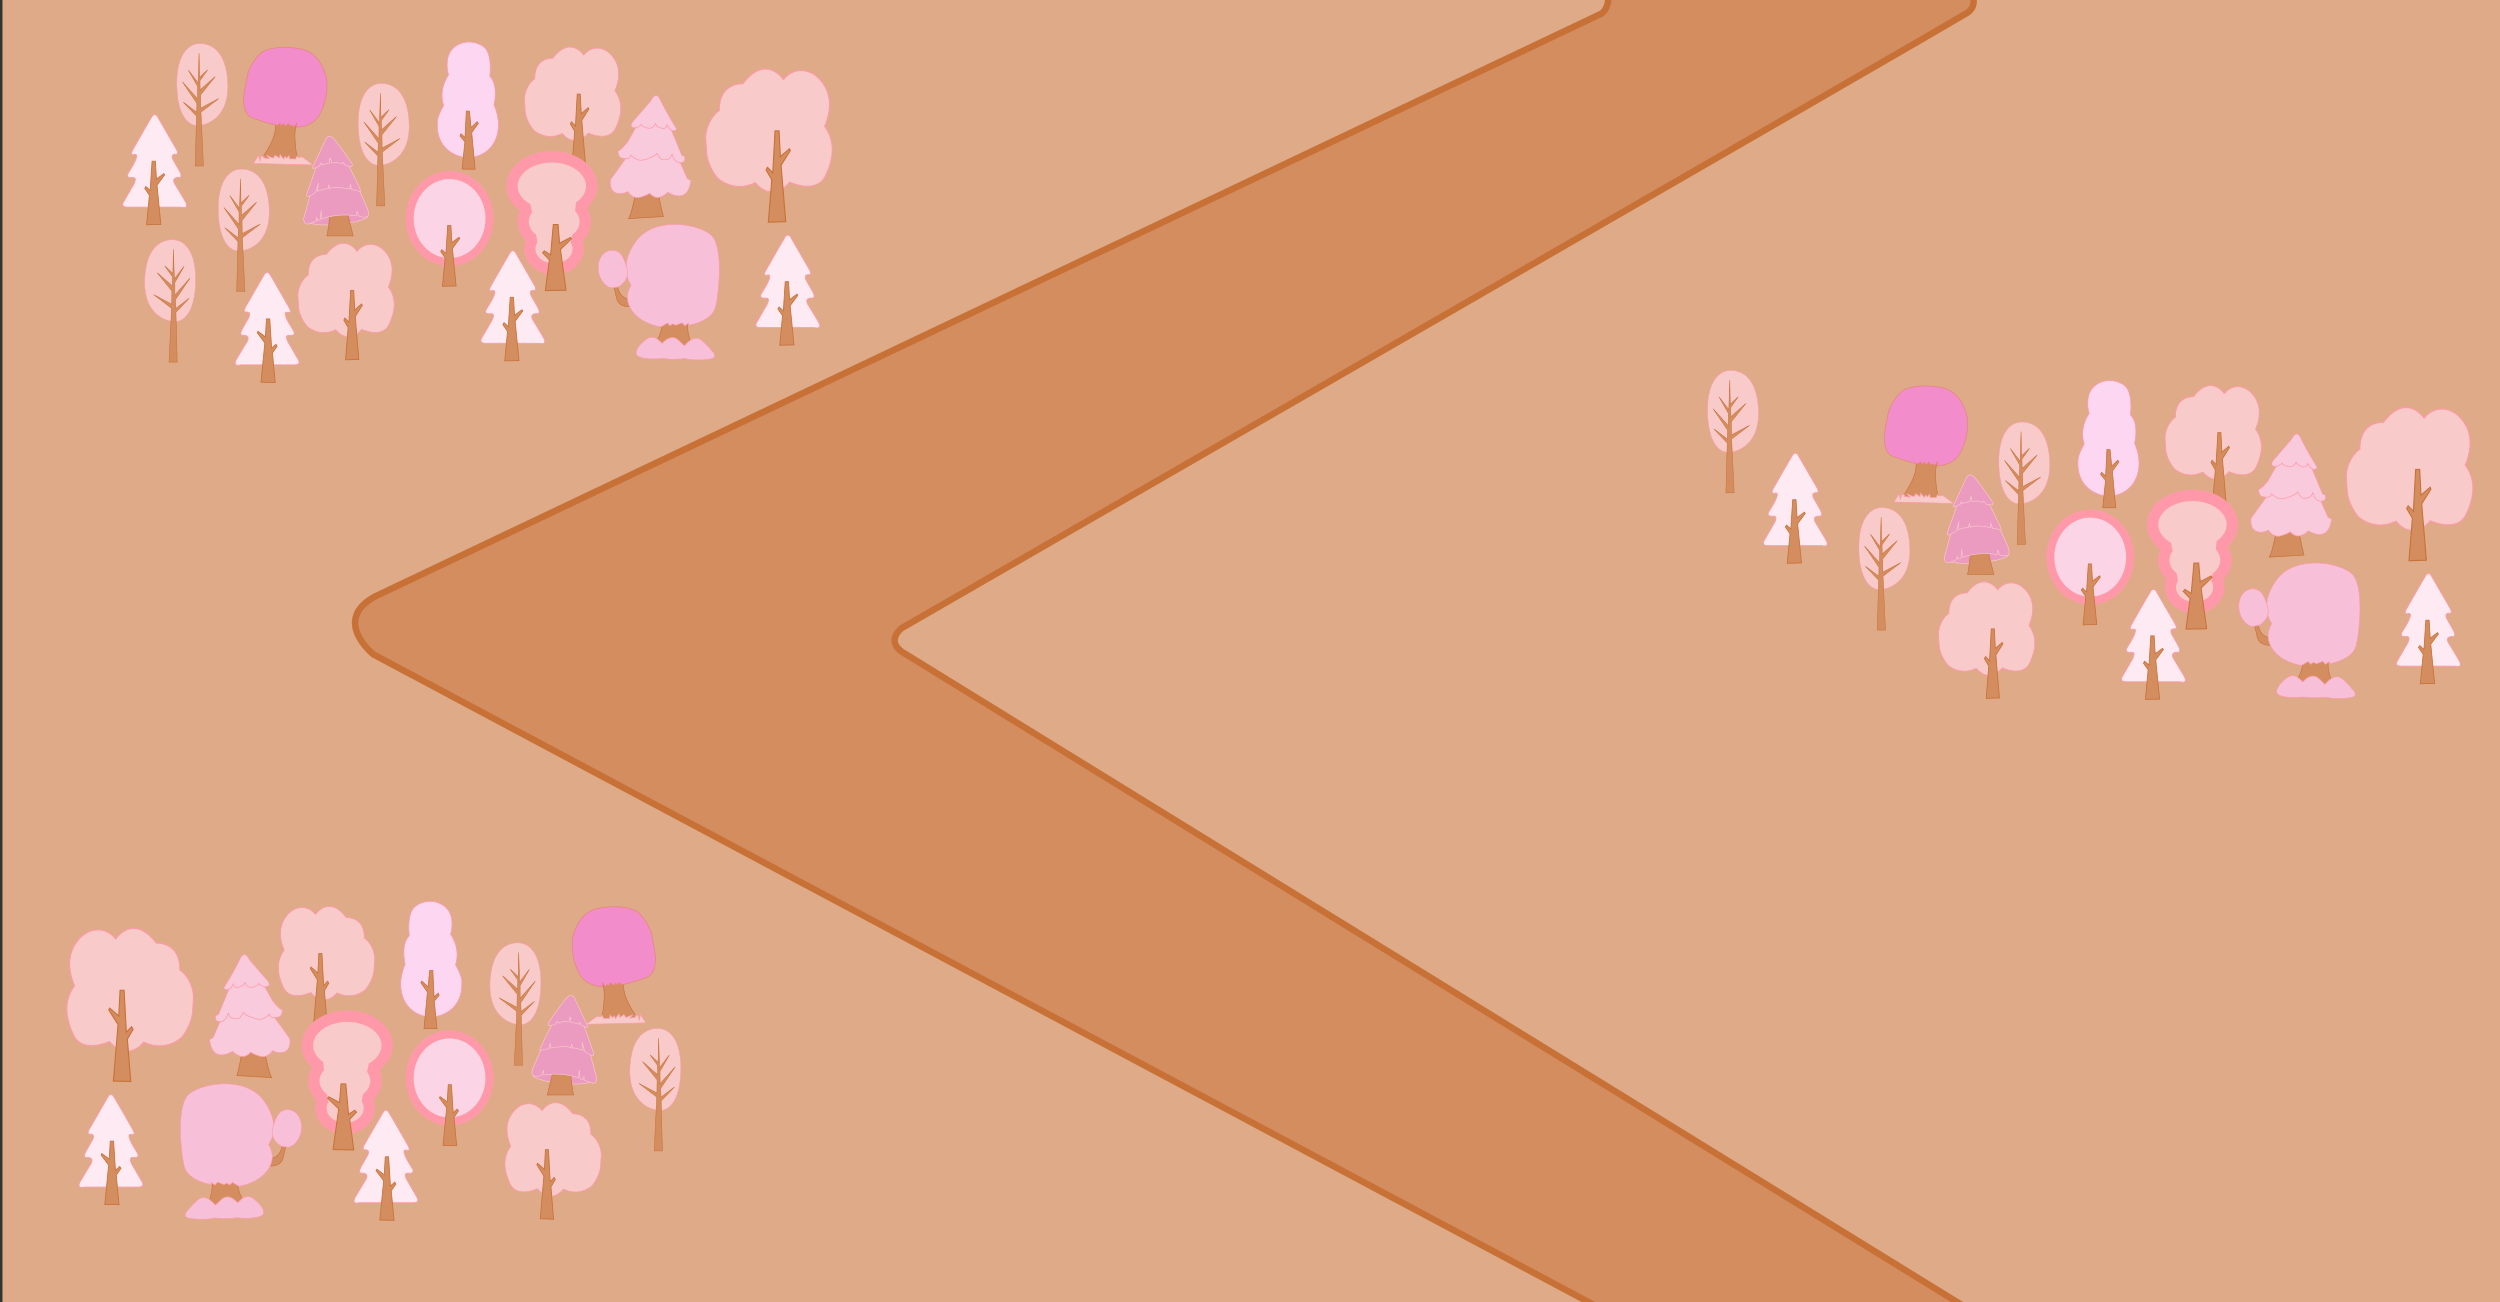 <?xml version="1.0" encoding="UTF-8" standalone="no"?>
<!-- Created with Inkscape (http://www.inkscape.org/) -->

<svg
   xmlns:dc="http://purl.org/dc/elements/1.1/"
   xmlns:cc="http://creativecommons.org/ns#"
   xmlns:rdf="http://www.w3.org/1999/02/22-rdf-syntax-ns#"
   xmlns:svg="http://www.w3.org/2000/svg"
   xmlns="http://www.w3.org/2000/svg"
   xmlns:sodipodi="http://sodipodi.sourceforge.net/DTD/sodipodi-0.dtd"
   xmlns:inkscape="http://www.inkscape.org/namespaces/inkscape"
   width="1920px"
   height="1000px"
   viewBox="0 0 1920 1000"
   version="1.1"
   id="SVGRoot"
   inkscape:version="0.92.4 (5da689c313, 2019-01-14)"
   sodipodi:docname="camino-2.svg">
  <rect x="0" y="0" width="1920" height="1000" fill="#333333" stroke="none"/>
  <defs
     id="defs815">
    <inkscape:perspective
       sodipodi:type="inkscape:persp3d"
       inkscape:vp_x="0 : 500 : 1"
       inkscape:vp_y="0 : 1000 : 0"
       inkscape:vp_z="1920 : 500 : 1"
       inkscape:persp3d-origin="960 : 333.33333 : 1"
       id="perspective1844" />
  </defs>
  <sodipodi:namedview
     id="base"
     pagecolor="#ffffff"
     bordercolor="#666666"
     borderopacity="1.0"
     inkscape:pageopacity="0.0"
     inkscape:pageshadow="2"
     inkscape:zoom="0.833"
     inkscape:cx="960"
     inkscape:cy="211.88475"
     inkscape:document-units="px"
     inkscape:current-layer="layer1"
     showgrid="false"
     inkscape:window-width="1920"
     inkscape:window-height="1050"
     inkscape:window-x="1920"
     inkscape:window-y="0"
     inkscape:window-maximized="1"
     showguides="true" />
  <g
     inkscape:label="Capa 1"
     inkscape:groupmode="layer"
     id="layer1">
    <rect
       style="opacity:1;fill:#deaa87;fill-opacity:1;fill-rule:nonzero;stroke:none;stroke-width:1;stroke-linecap:round;stroke-linejoin:bevel;stroke-miterlimit:4;stroke-dasharray:none;stroke-dashoffset:6;stroke-opacity:1;paint-order:fill markers stroke"
       id="rect1371"
       width="1924.149"
       height="1009.346"
       x="1.893"
       y="-2.67" />
    <g
       id="g3236"
       transform="matrix(0.856,0,0,0.856,-272.702,217.298)">
      <g
         transform="translate(-135.169,68.235)"
         id="g3234">
        <path
           inkscape:connector-curvature="0"
           id="path3230"
           d="m 2139.033,133.668 c 0,0 -18.268,1.507 -17.515,37.29 0.753,35.783 16.95,35.783 16.95,35.783 l 4.708,-0.188 c 0,0 26.932,-2.637 23.918,-40.68 -3.013,-38.043 -28.062,-32.205 -28.062,-32.205 z"
           style="fill:#f9caca;fill-opacity:1;stroke:#ff99a9;stroke-width:0.479px;stroke-linecap:butt;stroke-linejoin:miter;stroke-opacity:1" />
        <path
           inkscape:connector-curvature="0"
           id="path3232"
           d="m 2138.071,243.181 h 7.324 l -2.249,-48.346 16.008,-12.148 -16.15,8.569 -0.188,-11.865 13.183,-16.432 -13.56,11.959 -0.188,-8.287 6.921,-9.699 -7.251,6.78 -0.424,-21.753 -0.848,26.649 -8.805,-11.488 8.381,14.69 -0.047,11.206 -13.607,-15.255 13.042,19.21 -0.235,8.051 -12.053,-9.134 11.912,12.524 z"
           style="fill:#d38d5f;fill-opacity:1;stroke:#c87137;stroke-width:0.479px;stroke-linecap:butt;stroke-linejoin:miter;stroke-opacity:1" />
      </g>
    </g>
    <g
       transform="translate(-671.881,38.858)"
       id="g3244">
      <path
         style="fill:#d38d5f;fill-opacity:1;stroke:#c87137;stroke-width:0.496px;stroke-linecap:butt;stroke-linejoin:miter;stroke-opacity:1"
         d="m 2160.106,315.481 c 0,0 -2.623,5.082 -1.536,14.61 0,0 0.455,15.385 5.358,16.421 l -32.581,-1.601 c 0,0 12.769,-15.76 12.11,-27.311 0,0 -0.12,-1.434 -2.035,-4.375"
         id="path3238"
         inkscape:connector-curvature="0" />
      <path
         style="fill:#f38ccb;fill-opacity:1;stroke:#e38570;stroke-width:0.496px;stroke-linecap:butt;stroke-linejoin:miter;stroke-opacity:1"
         d="m 2159.259,318.824 c 0,0 11.594,0.477 17.287,-8.465 5.693,-8.942 8.031,-22.678 5.503,-31.384 -2.529,-8.706 -7.861,-18.145 -19.787,-20.383 -11.926,-2.238 -22.917,-0.896 -28.684,2.394 -5.767,3.29 -11.903,15.661 -11.884,18.905 0.019,3.245 -8.354,27.541 4.628,32.115 12.982,4.574 18.434,5.444 18.434,5.444 l 2.152,-1.518 1.17,1.797 1.748,-1.603 0.95,2.173 2.728,-2.242 0.872,1.875 1.79,-0.467 1.554,1.315 2.388,-3.3 z"
         id="path3240"
         inkscape:connector-curvature="0" />
      <path
         style="fill:#f9caca;fill-opacity:1;stroke:#ff99a9;stroke-width:0.496px;stroke-linecap:butt;stroke-linejoin:miter;stroke-opacity:1"
         d="m 2130.504,340.224 -4.044,6.472 45.977,1.118 -8.423,-6.147 -2.897,0.374 -1.313,-1.123 -0.917,2.342 -4.622,-0.131 -0.431,-2.627 -1.862,2.143 -1.362,-1.556 -0.754,2.236 -2.908,-3.573 -0.57,2.697 -3.193,-2.224 -1.485,2.363 -5.167,-2.219 1.972,2.671 -4.21,-0.748 0.526,-1.157 -2.513,-0.108 -0.961,3.883 z"
         id="path3242"
         inkscape:connector-curvature="0" />
    </g>
    <g
       transform="matrix(0.977,0,0,0.977,-201.349,431.753)"
       id="g3256">
      <path
         style="fill:#d38d5f;fill-opacity:1;stroke:#c87137;stroke-width:0.486px;stroke-linecap:butt;stroke-linejoin:miter;stroke-opacity:1"
         d="m 2007.12,98.519 c 0,0 11.535,-11.825 8.328,-23.457 l 20.97,-1.444 c 0,0 -1.85,10.686 3.218,21.598 l 3.961,4.099 z"
         id="path3246"
         inkscape:connector-curvature="0" />
      <path
         style="fill:#d38d5f;fill-opacity:1;stroke:#c87137;stroke-width:0.486px;stroke-linecap:butt;stroke-linejoin:miter;stroke-opacity:1"
         d="m 1980.768,43.268 c 0,0 -1.374,16.782 11.8,16.137 l 0.065,5.745 c 0,0 -10.403,1.77 -12.2,-6.523 -1.797,-8.293 -3.975,-16.556 -3.975,-16.556 z"
         id="path3248"
         inkscape:connector-curvature="0" />
      <path
         style="fill:#f7bfd8;fill-opacity:1;stroke:#ff99a9;stroke-width:0.486px;stroke-linecap:butt;stroke-linejoin:miter;stroke-opacity:1"
         d="m 2037.099,79.889 c 0,0 18.184,-2.76 21.117,-14.297 2.933,-11.537 5.973,-46.273 -2.625,-55.76 -8.598,-9.487 -45.17,-16.409 -60.053,4.11 -14.882,20.519 -3.641,34.4 -3.641,34.4 0,0 -6.951,9.167 0.608,20.077 7.559,10.91 22.847,12.784 22.847,12.784 l 4.935,-3.068 2.274,2.123 2.182,-1.512 2.2,1.17 5.025,-1.925 2.098,2.328 3.09,-2.158 z"
         id="path3250"
         inkscape:connector-curvature="0" />
      <path
         style="fill:#f7bfd8;fill-opacity:1;stroke:#ff99a9;stroke-width:0.486px;stroke-linecap:butt;stroke-linejoin:miter;stroke-opacity:1"
         d="m 1981.845,49.7 c 0,0 9.594,-4.773 6.696,-14.897 -2.898,-10.124 -5.672,-13.74 -11.431,-13.866 -5.76,-0.126 -11.85,5.333 -11.078,15.239 0.773,9.906 8.032,14.515 10.509,14.321 2.477,-0.193 5.304,-0.797 5.304,-0.797 z"
         id="path3252"
         inkscape:connector-curvature="0" />
      <path
         inkscape:connector-curvature="0"
         id="path3254"
         d="m 2008.278,89.275 c -3.377,0.082 -5.975,2.746 -5.975,2.746 0,0 -7.405,5.828 -6.449,10.414 0.955,4.586 15.525,3.869 15.525,3.869 0,0 2.854,-0.011 5.703,-0.344 4.488,0.889 10.105,0.615 10.105,0.615 0,0 3.755,-0.005 6.951,-0.508 4.607,1.395 11.83,1.049 11.83,1.049 0,0 9.315,-4.1e-4 11.082,-1.959 1.768,-1.959 -1.768,-5.303 -1.768,-5.303 0,0 -2.102,-2.915 -7.5,-7.787 -5.398,-4.873 -10.891,0.766 -10.891,0.766 0,0 -1.644,1.312 -3.281,3.158 -1.147,-1.205 -2.654,-2.702 -4.607,-4.465 -5.398,-4.873 -10.893,0.766 -10.893,0.766 0,10e-7 -0.871,0.702 -1.955,1.762 -0.858,-0.846 -1.82,-1.767 -2.961,-2.797 -1.687,-1.523 -3.383,-2.02 -4.918,-1.982 z"
         style="fill:#f7bfd8;fill-opacity:1;stroke:#ff99a9;stroke-width:0.486px;stroke-linecap:butt;stroke-linejoin:miter;stroke-opacity:1" />
    </g>
    <g
       transform="translate(-169.315,-346.747)"
       id="g3264">
      <g
         id="g3262">
        <path
           inkscape:connector-curvature="0"
           id="path3258"
           d="m 2035.825,746.665 c 0,0 20.678,9.887 27.68,-5.265 7.002,-15.152 6.674,-27.093 -0.875,-37.622 0,0 8.315,-16.692 0.219,-30.688 -8.096,-13.996 -22.866,-16.307 -31.838,-5.265 0,0 -13.348,-20.159 -31.181,3.21 0,0 -18.381,-1.284 -18.162,20.673 0,0 -9.518,5.907 -10.503,20.544 l 0.766,11.299 c 0,0 0,9.373 8.424,19.902 0,0 12.254,11.941 29.103,3.595 0,0 11.925,16.436 26.367,-0.385 z"
           style="fill:#f9caca;fill-opacity:1;stroke:#ff99a9;stroke-width:0.852px;stroke-linecap:butt;stroke-linejoin:miter;stroke-opacity:1" />
        <path
           inkscape:connector-curvature="0"
           id="path3260"
           d="m 2019.414,777.368 13.348,-0.385 -3.61,-43.272 7.112,-11.299 -0.656,-1.412 -7.002,6.035 -0.985,-19.774 h -3.063 l -1.75,32.229 -4.048,-4.237 -1.094,2.054 4.376,7.447 z"
           style="fill:#d38d5f;fill-opacity:1;stroke:#c87137;stroke-width:0.852px;stroke-linecap:butt;stroke-linejoin:miter;stroke-opacity:1" />
      </g>
    </g>
    <g
       id="g3270"
       transform="matrix(0.874,0,0,0.874,100.455,100.857)">
      <path
         inkscape:connector-curvature="0"
         id="path3266"
         d="m 1994.432,469.965 h 47.872 c 0,0 7.979,2.455 3.273,-5.524 -4.705,-7.979 -8.388,-13.911 -8.388,-13.911 0,0 -4.91,-6.547 2.864,-6.547 0,0 4.322,0.806 0.633,-5.848 l -5.569,-9.765 c 0,0 -3.038,-5.497 2.748,-4.846 0,0 2.981,7.4e-4 -0.548,-5.574 l -16.162,-27.993 c 0,0 -2.276,-3.052 -4.424,0.221 -2.148,3.273 -16.586,28.727 -16.586,28.727 0,0 -4.077,6.256 0.986,4.875 5.063,-1.381 -1.074,9.206 -1.074,9.206 l -4.552,7.569 c 0,0 -2.148,4.194 3.836,3.478 5.984,-0.716 -0.256,8.49 -0.256,8.49 l -7.402,12.822 c 0,0 -3.031,4.363 2.748,4.619 z"
         style="fill:#fdeaf2;fill-opacity:1;stroke:#ff99a9;stroke-width:0.736px;stroke-linecap:butt;stroke-linejoin:miter;stroke-opacity:1" />
      <path
         style="fill:#d38d5f;fill-opacity:1;stroke:#c87137;stroke-width:0.736px;stroke-linecap:butt;stroke-linejoin:miter;stroke-opacity:1"
         d="m 2011.898,485.459 12.479,-0.307 -3.376,-34.472 6.649,-9.002 -0.614,-1.125 -6.547,4.808 -0.921,-15.753 h -2.864 l -1.637,25.675 -3.785,-3.376 -1.023,1.637 4.092,5.933 z"
         id="path3268"
         inkscape:connector-curvature="0" />
    </g>
    <g
       transform="matrix(0.874,0,0,0.874,-110.748,112.88)"
       id="g3276">
      <path
         style="fill:#fdeaf2;fill-opacity:1;stroke:#ff99a9;stroke-width:0.736px;stroke-linecap:butt;stroke-linejoin:miter;stroke-opacity:1"
         d="m 1994.432,469.965 h 47.872 c 0,0 7.979,2.455 3.273,-5.524 -4.705,-7.979 -8.388,-13.911 -8.388,-13.911 0,0 -4.91,-6.547 2.864,-6.547 0,0 4.322,0.806 0.633,-5.848 l -5.569,-9.765 c 0,0 -3.038,-5.497 2.748,-4.846 0,0 2.981,7.4e-4 -0.548,-5.574 l -16.162,-27.993 c 0,0 -2.276,-3.052 -4.424,0.221 -2.148,3.273 -16.586,28.727 -16.586,28.727 0,0 -4.077,6.256 0.986,4.875 5.063,-1.381 -1.074,9.206 -1.074,9.206 l -4.552,7.569 c 0,0 -2.148,4.194 3.836,3.478 5.984,-0.716 -0.256,8.49 -0.256,8.49 l -7.402,12.822 c 0,0 -3.031,4.363 2.748,4.619 z"
         id="path3272"
         inkscape:connector-curvature="0" />
      <path
         inkscape:connector-curvature="0"
         id="path3274"
         d="m 2011.898,485.459 12.479,-0.307 -3.376,-34.472 6.649,-9.002 -0.614,-1.125 -6.547,4.808 -0.921,-15.753 h -2.864 l -1.637,25.675 -3.785,-3.376 -1.023,1.637 4.092,5.933 z"
         style="fill:#d38d5f;fill-opacity:1;stroke:#c87137;stroke-width:0.736px;stroke-linecap:butt;stroke-linejoin:miter;stroke-opacity:1" />
    </g>
    <g
       id="g3370">
      <path
         inkscape:connector-curvature="0"
         id="path3278"
         d="m 1357.342,419.075 h 41.846 c 0,0 6.974,2.146 2.861,-4.828 -4.113,-6.974 -7.332,-12.16 -7.332,-12.16 0,0 -4.292,-5.723 2.504,-5.723 0,0 3.778,0.705 0.553,-5.112 l -4.868,-8.536 c 0,0 -2.656,-4.805 2.402,-4.236 0,0 2.606,6.4e-4 -0.479,-4.872 l -14.128,-24.47 c 0,0 -1.99,-2.668 -3.867,0.194 -1.878,2.861 -14.498,25.111 -14.498,25.111 0,0 -3.564,5.469 0.862,4.262 4.426,-1.207 -0.939,8.047 -0.939,8.047 l -3.979,6.617 c 0,0 -1.878,3.666 3.353,3.04 5.231,-0.626 -0.224,7.421 -0.224,7.421 l -6.471,11.208 c 0,0 -2.65,3.814 2.402,4.038 z"
         style="fill:#fdeaf2;fill-opacity:1;stroke:#ff99a9;stroke-width:0.643px;stroke-linecap:butt;stroke-linejoin:miter;stroke-opacity:1" />
      <path
         style="fill:#d38d5f;fill-opacity:1;stroke:#c87137;stroke-width:0.643px;stroke-linecap:butt;stroke-linejoin:miter;stroke-opacity:1"
         d="m 1372.61,432.619 10.909,-0.268 -2.951,-30.133 5.812,-7.869 -0.536,-0.984 -5.723,4.202 -0.805,-13.77 h -2.504 l -1.431,22.443 -3.308,-2.951 -0.894,1.431 3.577,5.186 z"
         id="path3280"
         inkscape:connector-curvature="0" />
    </g>
    <g
       transform="matrix(0.856,0,0,0.856,-504.656,170.329)"
       id="g3290">
      <g
         id="g3288">
        <path
           style="fill:#f9caca;fill-opacity:1;stroke:#ff99a9;stroke-width:0.479px;stroke-linecap:butt;stroke-linejoin:miter;stroke-opacity:1"
           d="m 2139.033,133.668 c 0,0 -18.268,1.507 -17.515,37.29 0.753,35.783 16.95,35.783 16.95,35.783 l 4.708,-0.188 c 0,0 26.932,-2.637 23.918,-40.68 -3.013,-38.043 -28.062,-32.205 -28.062,-32.205 z"
           id="path3284"
           inkscape:connector-curvature="0" />
        <path
           style="fill:#d38d5f;fill-opacity:1;stroke:#c87137;stroke-width:0.479px;stroke-linecap:butt;stroke-linejoin:miter;stroke-opacity:1"
           d="m 2138.071,243.181 h 7.324 l -2.249,-48.346 16.008,-12.148 -16.15,8.569 -0.188,-11.865 13.183,-16.432 -13.56,11.959 -0.188,-8.287 6.921,-9.699 -7.251,6.78 -0.424,-21.753 -0.848,26.649 -8.805,-11.488 8.381,14.69 -0.047,11.206 -13.607,-15.255 13.042,19.21 -0.235,8.051 -12.053,-9.134 11.912,12.524 z"
           id="path3286"
           inkscape:connector-curvature="0" />
      </g>
    </g>
    <g
       id="g3300"
       transform="matrix(0.898,0,0,0.898,-57.277,-131.345)">
      <path
         inkscape:connector-curvature="0"
         id="path3292"
         d="m 2012.052,593.353 c 0,0 -5.449,29.646 -7.855,29.415 l 29.996,-1.799 c 0,0 -6.084,-23.299 -4.37,-28.509 z"
         style="fill:#d38d5f;fill-opacity:1;stroke:#c87137;stroke-width:0.621px;stroke-linecap:butt;stroke-linejoin:miter;stroke-opacity:1" />
      <path
         inkscape:connector-curvature="0"
         id="path3294"
         d="m 2010.24,559.888 -21.199,29.346 c 0,0 -1.651,8.164 3.615,11.098 5.267,2.934 11.161,-0.661 11.161,-0.661 0,0 3.762,6.864 10.718,4.844 6.956,-2.019 7.878,-3.491 7.878,-3.491 0,0 3.711,4.691 8.506,3.505 4.795,-1.186 6.999,-4.269 6.999,-4.269 0,0 6.268,4.243 11.947,2.882 5.679,-1.362 7.17,-8.761 7.17,-8.761 l 0.998,-4.065 -3.288,-1.876 -11.539,-26.077 z"
         style="fill:#f9cadc;fill-opacity:1;stroke:#ff99a9;stroke-width:0.621px;stroke-linecap:butt;stroke-linejoin:miter;stroke-opacity:1" />
      <path
         inkscape:connector-curvature="0"
         id="path3296"
         d="m 2017.135,533.242 -13.68,24.174 c 0,0 -5.205,6.349 -7.365,7.181 -2.161,0.833 1.087,5.826 1.087,5.826 0,0 7.982,3.541 9.378,-1.96 0,0 4.528,5.203 9.729,4.316 5.2,-0.887 12.194,-4.203 12.343,-5.75 0.148,-1.546 2.159,5.496 5.371,5.458 3.211,-0.038 6.345,-0.171 7.777,-5.148 0,0 1.266,7.577 6.899,7.598 5.633,0.021 3.801,-5.27 3.801,-5.27 l -2.409,-1.098 -14.354,-34.67 z"
         style="fill:#f9cadc;fill-opacity:1;stroke:#ff99a9;stroke-width:0.621px;stroke-linecap:butt;stroke-linejoin:miter;stroke-opacity:1" />
      <path
         inkscape:connector-curvature="0"
         id="path3298"
         d="m 2023.506,521.977 c 0,0 4.152,-9.831 8.223,-0.77 4.071,9.061 13.982,25.011 13.982,25.011 0,0 -3.604,5.029 -8.42,-3.497 0,0 -0.13,4.062 -4.85,2.655 -4.72,-1.407 -4.963,-4.291 -4.963,-4.291 0,0 -1.412,5.673 -6.905,4.191 -5.493,-1.481 -5.172,-3.011 -5.172,-3.011 0,0 -3.591,3.99 -7.272,2.596 -3.681,-1.394 0.365,-5.6 0.365,-5.6 z"
         style="fill:#f9cadc;fill-opacity:1;stroke:#ff99a9;stroke-width:0.621px;stroke-linecap:butt;stroke-linejoin:miter;stroke-opacity:1" />
    </g>
    <g
       id="g3308"
       transform="matrix(0.761,0,0,0.761,162.617,-205.958)">
      <g
         id="g3306">
        <path
           style="fill:#f9caca;fill-opacity:1;stroke:#ff99a9;stroke-width:0.852px;stroke-linecap:butt;stroke-linejoin:miter;stroke-opacity:1"
           d="m 2035.825,746.665 c 0,0 20.678,9.887 27.68,-5.265 7.002,-15.152 6.674,-27.093 -0.875,-37.622 0,0 8.315,-16.692 0.219,-30.688 -8.096,-13.996 -22.866,-16.307 -31.838,-5.265 0,0 -13.348,-20.159 -31.181,3.21 0,0 -18.381,-1.284 -18.162,20.673 0,0 -9.518,5.907 -10.503,20.544 l 0.766,11.299 c 0,0 0,9.373 8.424,19.902 0,0 12.254,11.941 29.103,3.595 0,0 11.925,16.436 26.367,-0.385 z"
           id="path3302"
           inkscape:connector-curvature="0" />
        <path
           style="fill:#d38d5f;fill-opacity:1;stroke:#c87137;stroke-width:0.852px;stroke-linecap:butt;stroke-linejoin:miter;stroke-opacity:1"
           d="m 2019.414,777.368 13.348,-0.385 -3.61,-43.272 7.112,-11.299 -0.656,-1.412 -7.002,6.035 -0.985,-19.774 h -3.063 l -1.75,32.229 -4.048,-4.237 -1.094,2.054 4.376,7.447 z"
           id="path3304"
           inkscape:connector-curvature="0" />
      </g>
    </g>
    <g
       transform="translate(-442.066,-137.829)"
       id="g3316">
      <g
         transform="matrix(0.851,0,0,0.851,299.81,88.045)"
         id="g3314">
        <path
           style="opacity:1;fill:#f9caca;fill-opacity:1;fill-rule:nonzero;stroke:#ff99a9;stroke-width:10.261;stroke-linecap:round;stroke-linejoin:bevel;stroke-miterlimit:4;stroke-dasharray:none;stroke-opacity:1;paint-order:stroke markers fill"
           d="m 2145.777,505.596 a 35.974,26.296 0 0 0 -35.975,26.295 35.974,26.296 0 0 0 14.049,20.807 28.04,22.176 0 0 0 -3.953,11.301 28.04,22.176 0 0 0 8.535,15.9 21.868,18.388 0 0 0 -2.578,8.645 21.868,18.388 0 0 0 21.867,18.389 21.868,18.388 0 0 0 21.869,-18.389 21.868,18.388 0 0 0 -2.432,-8.416 28.04,22.176 0 0 0 8.82,-16.129 28.04,22.176 0 0 0 -5.424,-13.062 35.974,26.296 0 0 0 11.193,-19.045 35.974,26.296 0 0 0 -35.973,-26.295 z"
           id="path3310"
           inkscape:connector-curvature="0" />
        <path
           inkscape:connector-curvature="0"
           id="path3312"
           d="m 2139.937,626.256 18.656,-0.327 -5.046,-36.785 9.94,-9.605 -0.917,-1.201 -9.787,5.13 -1.376,-16.81 h -4.282 l -2.447,27.397 -5.658,-3.602 -1.529,1.746 6.117,6.331 z"
           style="fill:#d38d5f;fill-opacity:1;stroke:#c87137;stroke-width:0.929px;stroke-linecap:butt;stroke-linejoin:miter;stroke-opacity:1" />
      </g>
    </g>
    <g
       transform="translate(-419.432,254.494)"
       id="g3322">
      <ellipse
         ry="33.443"
         rx="30.656"
         cy="173.399"
         cx="2024.714"
         id="ellipse3318"
         style="opacity:1;fill:#fbd5e5;fill-opacity:1;fill-rule:nonzero;stroke:#ff99a9;stroke-width:6.162;stroke-linecap:round;stroke-linejoin:bevel;stroke-miterlimit:4;stroke-dasharray:none;stroke-opacity:1;paint-order:stroke markers fill" />
      <path
         style="fill:#d38d5f;stroke:#c87137;stroke-width:0.616px;stroke-linecap:butt;stroke-linejoin:miter;stroke-opacity:1"
         d="m 2019.261,225.376 10.453,-0.257 -2.827,-28.874 5.569,-7.54 -0.514,-0.942 -5.484,4.027 -0.771,-13.195 h -2.399 l -1.371,21.506 -3.17,-2.827 -0.857,1.371 3.427,4.969 z"
         id="path3320"
         inkscape:connector-curvature="0" />
    </g>
    <g
       id="g3328"
       transform="translate(-520.41,279.453)">
      <path
         inkscape:connector-curvature="0"
         id="path3324"
         d="m 2139.862,101.865 c 0,0 14.693,-0.164 20.849,-13.462 6.156,-13.298 -0.903,-27.334 -0.903,-27.334 0,0 3.776,-15.021 -3.201,-21.916 0,0 2.545,-18.058 -5.335,-23.148 -7.88,-5.089 -17.73,-4.104 -23.64,2.38 -5.91,6.485 -3.53,18.223 -2.709,19.536 0,0 -8.044,10.753 -3.858,23.558 0,0 -4.925,8.455 -4.843,12.887 l 0.082,4.433 c 0,0 -0.164,20.521 23.558,23.066 z"
         style="fill:#fdd7f2;fill-opacity:1;stroke:#ff99a9;stroke-width:0.59px;stroke-linecap:butt;stroke-linejoin:miter;stroke-opacity:1" />
      <path
         inkscape:connector-curvature="0"
         id="path3326"
         d="m 2135.348,110.402 9.932,0.082 -2.627,-28.073 5.089,-7.141 -0.903,-1.231 -4.679,4.515 -1.231,-12.641 -2.38,-0.082 -0.985,20.357 -3.119,-2.873 -0.739,1.642 3.776,4.433 z"
         style="fill:#d38d5f;fill-opacity:1;stroke:#c87137;stroke-width:0.59px;stroke-linecap:butt;stroke-linejoin:miter;stroke-opacity:1" />
    </g>
    <g
       id="g3340"
       transform="matrix(0.767,0,0,0.767,-117.887,71.489)">
      <path
         inkscape:connector-curvature="0"
         id="path3330"
         d="m 2103.311,468.815 c 0,0 13.168,2.922 21.732,2.133 8.564,-0.789 26.929,-2.93 26.929,-2.93 0,0 14.21,-3.575 12.262,-5.574 -1.947,-1.999 -13.997,-10.209 -13.997,-10.209 l -34.99,1.139 z"
         style="fill:#eb9ac0;fill-opacity:1;stroke:#f9caca;stroke-width:0.616px;stroke-linecap:butt;stroke-linejoin:miter;stroke-opacity:1" />
      <path
         inkscape:connector-curvature="0"
         id="path3332"
         d="m 2127.029,458.325 c 0,0 -2.294,23.016 -3.467,23.637 l 26.574,0.065 -6.437,-25.796 -16.76,-0.266 z"
         style="fill:#d38d5f;fill-opacity:1;stroke:#c87137;stroke-width:0.616px;stroke-linecap:butt;stroke-linejoin:miter;stroke-opacity:1" />
      <path
         inkscape:connector-curvature="0"
         id="path3334"
         d="m 2110.903,427.08 -10.342,37.603 c 0,0 -0.421,7.67 6.079,4.951 6.5,-2.72 6.515,-2.478 6.515,-2.478 l 0.18,-3.833 1.11,3.144 2.688,-0.657 0.831,-8.849 0.867,7.892 c 0,0 15.381,-6.137 34.822,-2.827 l 0.187,-4.683 2.518,5.238 c 0,0 7.593,2.064 8.847,-1.11 1.254,-3.174 -2.426,-10.461 -2.426,-10.461 l -12.103,-27.133 z"
         style="fill:#eb9ac0;fill-opacity:1;stroke:#f9caca;stroke-width:0.616px;stroke-linecap:butt;stroke-linejoin:miter;stroke-opacity:1" />
      <path
         inkscape:connector-curvature="0"
         id="path3336"
         d="m 2115.574,406.157 -11.963,34.066 c 0,0 -1.305,4.269 3.963,1.264 5.268,-3.005 4.95,-3.227 4.95,-3.227 l 2.806,-9.278 -0.979,8.434 c 0,0 4.227,-2.211 10.571,-2.615 l 0.652,-4.045 0.923,4.006 c 0,0 1.748,-3.023 20.336,0.22 l 0.304,-4.751 1.498,5.425 c 0,0 6.976,0.95 7.638,1.818 0.662,0.868 1.639,0.017 0.896,-2.12 -0.743,-2.136 -15.409,-31.411 -15.409,-31.411 z"
         style="fill:#eb9ac0;fill-opacity:1;stroke:#f9caca;stroke-width:0.616px;stroke-linecap:butt;stroke-linejoin:miter;stroke-opacity:1" />
      <path
         inkscape:connector-curvature="0"
         id="path3338"
         d="m 2109.439,413.646 12.96,-27.942 c 0,0 2.845,-7.704 9.29,0.136 6.445,7.839 17.685,24.29 17.685,24.29 0,0 0.177,2.779 -2.04,2.253 -2.217,-0.526 -4.657,-0.734 -4.657,-0.734 l -2.447,-3.18 c 0,0 -0.046,-0.725 -0.604,0.038 -0.558,0.764 -0.814,1.508 -0.814,1.508 0,0 -3.681,-2.556 -10.379,-1.037 l -1.041,-4.908 -0.977,0.851 0.085,4.18 c 0,0 -5.939,1.046 -7.467,1.811 -1.528,0.765 -0.841,-1.766 -0.841,-1.766 l -1.117,0.557 -0.651,2.165 -5.427,2.409 c 0,0 -1.721,0.595 -1.557,-0.629 z"
         style="fill:#eb9ac0;fill-opacity:1;stroke:#f9caca;stroke-width:0.616px;stroke-linecap:butt;stroke-linejoin:miter;stroke-opacity:1" />
    </g>
    <g
       transform="matrix(0.761,0,0,0.761,-11.377,-55.248)"
       id="g3348">
      <g
         id="g3346">
        <path
           inkscape:connector-curvature="0"
           id="path3342"
           d="m 2035.825,746.665 c 0,0 20.678,9.887 27.68,-5.265 7.002,-15.152 6.674,-27.093 -0.875,-37.622 0,0 8.315,-16.692 0.219,-30.688 -8.096,-13.996 -22.866,-16.307 -31.838,-5.265 0,0 -13.348,-20.159 -31.181,3.21 0,0 -18.381,-1.284 -18.162,20.673 0,0 -9.518,5.907 -10.503,20.544 l 0.766,11.299 c 0,0 0,9.373 8.424,19.902 0,0 12.254,11.941 29.103,3.595 0,0 11.925,16.436 26.367,-0.385 z"
           style="fill:#f9caca;fill-opacity:1;stroke:#ff99a9;stroke-width:0.852px;stroke-linecap:butt;stroke-linejoin:miter;stroke-opacity:1" />
        <path
           inkscape:connector-curvature="0"
           id="path3344"
           d="m 2019.414,777.368 13.348,-0.385 -3.61,-43.272 7.112,-11.299 -0.656,-1.412 -7.002,6.035 -0.985,-19.774 h -3.063 l -1.75,32.229 -4.048,-4.237 -1.094,2.054 4.376,7.447 z"
           style="fill:#d38d5f;fill-opacity:1;stroke:#c87137;stroke-width:0.852px;stroke-linecap:butt;stroke-linejoin:miter;stroke-opacity:1" />
      </g>
    </g>
    <g
       transform="matrix(0.856,0,0,0.856,-165.244,151.532)"
       id="g3356">
      <g
         id="g3354"
         transform="translate(-135.169,68.235)">
        <path
           style="fill:#f9caca;fill-opacity:1;stroke:#ff99a9;stroke-width:0.479px;stroke-linecap:butt;stroke-linejoin:miter;stroke-opacity:1"
           d="m 2139.033,133.668 c 0,0 -18.268,1.507 -17.515,37.29 0.753,35.783 16.95,35.783 16.95,35.783 l 4.708,-0.188 c 0,0 26.932,-2.637 23.918,-40.68 -3.013,-38.043 -28.062,-32.205 -28.062,-32.205 z"
           id="path3350"
           inkscape:connector-curvature="0" />
        <path
           style="fill:#d38d5f;fill-opacity:1;stroke:#c87137;stroke-width:0.479px;stroke-linecap:butt;stroke-linejoin:miter;stroke-opacity:1"
           d="m 2138.071,243.181 h 7.324 l -2.249,-48.346 16.008,-12.148 -16.15,8.569 -0.188,-11.865 13.183,-16.432 -13.56,11.959 -0.188,-8.287 6.921,-9.699 -7.251,6.78 -0.424,-21.753 -0.848,26.649 -8.805,-11.488 8.381,14.69 -0.047,11.206 -13.607,-15.255 13.042,19.21 -0.235,8.051 -12.053,-9.134 11.912,12.524 z"
           id="path3352"
           inkscape:connector-curvature="0" />
      </g>
    </g>
    <path
       style="fill:#d38d5f;fill-opacity:1;stroke:#c87137;stroke-width:5.004;stroke-linecap:butt;stroke-linejoin:miter;stroke-miterlimit:4;stroke-dasharray:none;stroke-opacity:1"
       d="m 1515.101,-2.586 c 0,0 3.131,7.381 -4.172,12.368 -7.303,4.987 -818.549,472.685 -818.549,472.685 0,0 -12.252,9.398 0.521,18.275 l 822.856,507.098 -280.502,0.274 -948.499,-505.545 c 0,0 -32.468,-26.111 1.362,-44.514 L 1229.952,10.435 c 0,0 5.599,-3.427 5.15,-13.021 z"
       id="path3366"
       inkscape:connector-curvature="0" />
    <g
       transform="matrix(0.856,0,0,0.856,-1532.702,-42.702)"
       id="g80">
      <g
         id="g78"
         transform="translate(-135.169,68.235)">
        <path
           style="fill:#f9caca;fill-opacity:1;stroke:#ff99a9;stroke-width:0.479px;stroke-linecap:butt;stroke-linejoin:miter;stroke-opacity:1"
           d="m 2139.033,133.668 c 0,0 -18.268,1.507 -17.515,37.29 0.753,35.783 16.95,35.783 16.95,35.783 l 4.708,-0.188 c 0,0 26.932,-2.637 23.918,-40.68 -3.013,-38.043 -28.062,-32.205 -28.062,-32.205 z"
           id="path74"
           inkscape:connector-curvature="0" />
        <path
           style="fill:#d38d5f;fill-opacity:1;stroke:#c87137;stroke-width:0.479px;stroke-linecap:butt;stroke-linejoin:miter;stroke-opacity:1"
           d="m 2138.071,243.181 h 7.324 l -2.249,-48.346 16.008,-12.148 -16.15,8.569 -0.188,-11.865 13.183,-16.432 -13.56,11.959 -0.188,-8.287 6.921,-9.699 -7.251,6.78 -0.424,-21.753 -0.848,26.649 -8.805,-11.488 8.381,14.69 -0.047,11.206 -13.607,-15.255 13.042,19.21 -0.235,8.051 -12.053,-9.134 11.912,12.524 z"
           id="path76"
           inkscape:connector-curvature="0" />
      </g>
    </g>
    <g
       id="g88"
       transform="translate(-1931.881,-221.142)">
      <path
         inkscape:connector-curvature="0"
         id="path82"
         d="m 2160.106,315.481 c 0,0 -2.623,5.082 -1.536,14.61 0,0 0.455,15.385 5.358,16.421 l -32.581,-1.601 c 0,0 12.769,-15.76 12.11,-27.311 0,0 -0.12,-1.434 -2.035,-4.375"
         style="fill:#d38d5f;fill-opacity:1;stroke:#c87137;stroke-width:0.496px;stroke-linecap:butt;stroke-linejoin:miter;stroke-opacity:1" />
      <path
         inkscape:connector-curvature="0"
         id="path84"
         d="m 2159.259,318.824 c 0,0 11.594,0.477 17.287,-8.465 5.693,-8.942 8.031,-22.678 5.503,-31.384 -2.529,-8.706 -7.861,-18.145 -19.787,-20.383 -11.926,-2.238 -22.917,-0.896 -28.684,2.394 -5.767,3.29 -11.903,15.661 -11.884,18.905 0.019,3.245 -8.354,27.541 4.628,32.115 12.982,4.574 18.434,5.444 18.434,5.444 l 2.152,-1.518 1.17,1.797 1.748,-1.603 0.95,2.173 2.728,-2.242 0.872,1.875 1.79,-0.467 1.554,1.315 2.388,-3.3 z"
         style="fill:#f38ccb;fill-opacity:1;stroke:#e38570;stroke-width:0.496px;stroke-linecap:butt;stroke-linejoin:miter;stroke-opacity:1" />
      <path
         inkscape:connector-curvature="0"
         id="path86"
         d="m 2130.504,340.224 -4.044,6.472 45.977,1.118 -8.423,-6.147 -2.897,0.374 -1.313,-1.123 -0.917,2.342 -4.622,-0.131 -0.431,-2.627 -1.862,2.143 -1.362,-1.556 -0.754,2.236 -2.908,-3.573 -0.57,2.697 -3.193,-2.224 -1.485,2.363 -5.167,-2.219 1.972,2.671 -4.21,-0.748 0.526,-1.157 -2.513,-0.108 -0.961,3.883 z"
         style="fill:#f9caca;fill-opacity:1;stroke:#ff99a9;stroke-width:0.496px;stroke-linecap:butt;stroke-linejoin:miter;stroke-opacity:1" />
    </g>
    <g
       id="g100"
       transform="matrix(0.977,0,0,0.977,-1461.349,171.753)">
      <path
         inkscape:connector-curvature="0"
         id="path90"
         d="m 2007.12,98.519 c 0,0 11.535,-11.825 8.328,-23.457 l 20.97,-1.444 c 0,0 -1.85,10.686 3.218,21.598 l 3.961,4.099 z"
         style="fill:#d38d5f;fill-opacity:1;stroke:#c87137;stroke-width:0.486px;stroke-linecap:butt;stroke-linejoin:miter;stroke-opacity:1" />
      <path
         inkscape:connector-curvature="0"
         id="path92"
         d="m 1980.768,43.268 c 0,0 -1.374,16.782 11.8,16.137 l 0.065,5.745 c 0,0 -10.403,1.77 -12.2,-6.523 -1.797,-8.293 -3.975,-16.556 -3.975,-16.556 z"
         style="fill:#d38d5f;fill-opacity:1;stroke:#c87137;stroke-width:0.486px;stroke-linecap:butt;stroke-linejoin:miter;stroke-opacity:1" />
      <path
         inkscape:connector-curvature="0"
         id="path94"
         d="m 2037.099,79.889 c 0,0 18.184,-2.76 21.117,-14.297 2.933,-11.537 5.973,-46.273 -2.625,-55.76 -8.598,-9.487 -45.17,-16.409 -60.053,4.11 -14.882,20.519 -3.641,34.4 -3.641,34.4 0,0 -6.951,9.167 0.608,20.077 7.559,10.91 22.847,12.784 22.847,12.784 l 4.935,-3.068 2.274,2.123 2.182,-1.512 2.2,1.17 5.025,-1.925 2.098,2.328 3.09,-2.158 z"
         style="fill:#f7bfd8;fill-opacity:1;stroke:#ff99a9;stroke-width:0.486px;stroke-linecap:butt;stroke-linejoin:miter;stroke-opacity:1" />
      <path
         inkscape:connector-curvature="0"
         id="path96"
         d="m 1981.845,49.7 c 0,0 9.594,-4.773 6.696,-14.897 -2.898,-10.124 -5.672,-13.74 -11.431,-13.866 -5.76,-0.126 -11.85,5.333 -11.078,15.239 0.773,9.906 8.032,14.515 10.509,14.321 2.477,-0.193 5.304,-0.797 5.304,-0.797 z"
         style="fill:#f7bfd8;fill-opacity:1;stroke:#ff99a9;stroke-width:0.486px;stroke-linecap:butt;stroke-linejoin:miter;stroke-opacity:1" />
      <path
         style="fill:#f7bfd8;fill-opacity:1;stroke:#ff99a9;stroke-width:0.486px;stroke-linecap:butt;stroke-linejoin:miter;stroke-opacity:1"
         d="m 2008.278,89.275 c -3.377,0.082 -5.975,2.746 -5.975,2.746 0,0 -7.405,5.828 -6.449,10.414 0.955,4.586 15.525,3.869 15.525,3.869 0,0 2.854,-0.011 5.703,-0.344 4.488,0.889 10.105,0.615 10.105,0.615 0,0 3.755,-0.005 6.951,-0.508 4.607,1.395 11.83,1.049 11.83,1.049 0,0 9.315,-4.1e-4 11.082,-1.959 1.768,-1.959 -1.768,-5.303 -1.768,-5.303 0,0 -2.102,-2.915 -7.5,-7.787 -5.398,-4.873 -10.891,0.766 -10.891,0.766 0,0 -1.644,1.312 -3.281,3.158 -1.147,-1.205 -2.654,-2.702 -4.607,-4.465 -5.398,-4.873 -10.893,0.766 -10.893,0.766 0,10e-7 -0.871,0.702 -1.955,1.762 -0.858,-0.846 -1.82,-1.767 -2.961,-2.797 -1.687,-1.523 -3.383,-2.02 -4.918,-1.982 z"
         id="path98"
         inkscape:connector-curvature="0" />
    </g>
    <g
       id="g108"
       transform="translate(-1429.315,-606.747)">
      <g
         id="g106">
        <path
           style="fill:#f9caca;fill-opacity:1;stroke:#ff99a9;stroke-width:0.852px;stroke-linecap:butt;stroke-linejoin:miter;stroke-opacity:1"
           d="m 2035.825,746.665 c 0,0 20.678,9.887 27.68,-5.265 7.002,-15.152 6.674,-27.093 -0.875,-37.622 0,0 8.315,-16.692 0.219,-30.688 -8.096,-13.996 -22.866,-16.307 -31.838,-5.265 0,0 -13.348,-20.159 -31.181,3.21 0,0 -18.381,-1.284 -18.162,20.673 0,0 -9.518,5.907 -10.503,20.544 l 0.766,11.299 c 0,0 0,9.373 8.424,19.902 0,0 12.254,11.941 29.103,3.595 0,0 11.925,16.436 26.367,-0.385 z"
           id="path102"
           inkscape:connector-curvature="0" />
        <path
           style="fill:#d38d5f;fill-opacity:1;stroke:#c87137;stroke-width:0.852px;stroke-linecap:butt;stroke-linejoin:miter;stroke-opacity:1"
           d="m 2019.414,777.368 13.348,-0.385 -3.61,-43.272 7.112,-11.299 -0.656,-1.412 -7.002,6.035 -0.985,-19.774 h -3.063 l -1.75,32.229 -4.048,-4.237 -1.094,2.054 4.376,7.447 z"
           id="path104"
           inkscape:connector-curvature="0" />
      </g>
    </g>
    <g
       transform="matrix(0.874,0,0,0.874,-1159.545,-159.143)"
       id="g114">
      <path
         style="fill:#fdeaf2;fill-opacity:1;stroke:#ff99a9;stroke-width:0.736px;stroke-linecap:butt;stroke-linejoin:miter;stroke-opacity:1"
         d="m 1994.432,469.965 h 47.872 c 0,0 7.979,2.455 3.273,-5.524 -4.705,-7.979 -8.388,-13.911 -8.388,-13.911 0,0 -4.91,-6.547 2.864,-6.547 0,0 4.322,0.806 0.633,-5.848 l -5.569,-9.765 c 0,0 -3.038,-5.497 2.748,-4.846 0,0 2.981,7.4e-4 -0.548,-5.574 l -16.162,-27.993 c 0,0 -2.276,-3.052 -4.424,0.221 -2.148,3.273 -16.586,28.727 -16.586,28.727 0,0 -4.077,6.256 0.986,4.875 5.063,-1.381 -1.074,9.206 -1.074,9.206 l -4.552,7.569 c 0,0 -2.148,4.194 3.836,3.478 5.984,-0.716 -0.256,8.49 -0.256,8.49 l -7.402,12.822 c 0,0 -3.031,4.363 2.748,4.619 z"
         id="path110"
         inkscape:connector-curvature="0" />
      <path
         inkscape:connector-curvature="0"
         id="path112"
         d="m 2011.898,485.459 12.479,-0.307 -3.376,-34.472 6.649,-9.002 -0.614,-1.125 -6.547,4.808 -0.921,-15.753 h -2.864 l -1.637,25.675 -3.785,-3.376 -1.023,1.637 4.092,5.933 z"
         style="fill:#d38d5f;fill-opacity:1;stroke:#c87137;stroke-width:0.736px;stroke-linecap:butt;stroke-linejoin:miter;stroke-opacity:1" />
    </g>
    <g
       id="g120"
       transform="matrix(0.874,0,0,0.874,-1370.748,-147.12)">
      <path
         inkscape:connector-curvature="0"
         id="path116"
         d="m 1994.432,469.965 h 47.872 c 0,0 7.979,2.455 3.273,-5.524 -4.705,-7.979 -8.388,-13.911 -8.388,-13.911 0,0 -4.91,-6.547 2.864,-6.547 0,0 4.322,0.806 0.633,-5.848 l -5.569,-9.765 c 0,0 -3.038,-5.497 2.748,-4.846 0,0 2.981,7.4e-4 -0.548,-5.574 l -16.162,-27.993 c 0,0 -2.276,-3.052 -4.424,0.221 -2.148,3.273 -16.586,28.727 -16.586,28.727 0,0 -4.077,6.256 0.986,4.875 5.063,-1.381 -1.074,9.206 -1.074,9.206 l -4.552,7.569 c 0,0 -2.148,4.194 3.836,3.478 5.984,-0.716 -0.256,8.49 -0.256,8.49 l -7.402,12.822 c 0,0 -3.031,4.363 2.748,4.619 z"
         style="fill:#fdeaf2;fill-opacity:1;stroke:#ff99a9;stroke-width:0.736px;stroke-linecap:butt;stroke-linejoin:miter;stroke-opacity:1" />
      <path
         style="fill:#d38d5f;fill-opacity:1;stroke:#c87137;stroke-width:0.736px;stroke-linecap:butt;stroke-linejoin:miter;stroke-opacity:1"
         d="m 2011.898,485.459 12.479,-0.307 -3.376,-34.472 6.649,-9.002 -0.614,-1.125 -6.547,4.808 -0.921,-15.753 h -2.864 l -1.637,25.675 -3.785,-3.376 -1.023,1.637 4.092,5.933 z"
         id="path118"
         inkscape:connector-curvature="0" />
    </g>
    <g
       id="g126"
       transform="translate(-1260,-260)">
      <path
         style="fill:#fdeaf2;fill-opacity:1;stroke:#ff99a9;stroke-width:0.643px;stroke-linecap:butt;stroke-linejoin:miter;stroke-opacity:1"
         d="m 1357.342,419.075 h 41.846 c 0,0 6.974,2.146 2.861,-4.828 -4.113,-6.974 -7.332,-12.16 -7.332,-12.16 0,0 -4.292,-5.723 2.504,-5.723 0,0 3.778,0.705 0.553,-5.112 l -4.868,-8.536 c 0,0 -2.656,-4.805 2.402,-4.236 0,0 2.606,6.4e-4 -0.479,-4.872 l -14.128,-24.47 c 0,0 -1.99,-2.668 -3.867,0.194 -1.878,2.861 -14.498,25.111 -14.498,25.111 0,0 -3.564,5.469 0.862,4.262 4.426,-1.207 -0.939,8.047 -0.939,8.047 l -3.979,6.617 c 0,0 -1.878,3.666 3.353,3.04 5.231,-0.626 -0.224,7.421 -0.224,7.421 l -6.471,11.208 c 0,0 -2.65,3.814 2.402,4.038 z"
         id="path122"
         inkscape:connector-curvature="0" />
      <path
         inkscape:connector-curvature="0"
         id="path124"
         d="m 1372.61,432.619 10.909,-0.268 -2.951,-30.133 5.812,-7.869 -0.536,-0.984 -5.723,4.202 -0.805,-13.77 h -2.504 l -1.431,22.443 -3.308,-2.951 -0.894,1.431 3.577,5.186 z"
         style="fill:#d38d5f;fill-opacity:1;stroke:#c87137;stroke-width:0.643px;stroke-linecap:butt;stroke-linejoin:miter;stroke-opacity:1" />
    </g>
    <g
       id="g134"
       transform="matrix(0.856,0,0,0.856,-1680.241,-80.681)">
      <g
         id="g132">
        <path
           inkscape:connector-curvature="0"
           id="path128"
           d="m 2139.033,133.668 c 0,0 -18.268,1.507 -17.515,37.29 0.753,35.783 16.95,35.783 16.95,35.783 l 4.708,-0.188 c 0,0 26.932,-2.637 23.918,-40.68 -3.013,-38.043 -28.062,-32.205 -28.062,-32.205 z"
           style="fill:#f9caca;fill-opacity:1;stroke:#ff99a9;stroke-width:0.479px;stroke-linecap:butt;stroke-linejoin:miter;stroke-opacity:1" />
        <path
           inkscape:connector-curvature="0"
           id="path130"
           d="m 2138.071,243.181 h 7.324 l -2.249,-48.346 16.008,-12.148 -16.15,8.569 -0.188,-11.865 13.183,-16.432 -13.56,11.959 -0.188,-8.287 6.921,-9.699 -7.251,6.78 -0.424,-21.753 -0.848,26.649 -8.805,-11.488 8.381,14.69 -0.047,11.206 -13.607,-15.255 13.042,19.21 -0.235,8.051 -12.053,-9.134 11.912,12.524 z"
           style="fill:#d38d5f;fill-opacity:1;stroke:#c87137;stroke-width:0.479px;stroke-linecap:butt;stroke-linejoin:miter;stroke-opacity:1" />
      </g>
    </g>
    <g
       transform="matrix(0.898,0,0,0.898,-1317.277,-391.345)"
       id="g144">
      <path
         style="fill:#d38d5f;fill-opacity:1;stroke:#c87137;stroke-width:0.621px;stroke-linecap:butt;stroke-linejoin:miter;stroke-opacity:1"
         d="m 2012.052,593.353 c 0,0 -5.449,29.646 -7.855,29.415 l 29.996,-1.799 c 0,0 -6.084,-23.299 -4.37,-28.509 z"
         id="path136"
         inkscape:connector-curvature="0" />
      <path
         style="fill:#f9cadc;fill-opacity:1;stroke:#ff99a9;stroke-width:0.621px;stroke-linecap:butt;stroke-linejoin:miter;stroke-opacity:1"
         d="m 2010.24,559.888 -21.199,29.346 c 0,0 -1.651,8.164 3.615,11.098 5.267,2.934 11.161,-0.661 11.161,-0.661 0,0 3.762,6.864 10.718,4.844 6.956,-2.019 7.878,-3.491 7.878,-3.491 0,0 3.711,4.691 8.506,3.505 4.795,-1.186 6.999,-4.269 6.999,-4.269 0,0 6.268,4.243 11.947,2.882 5.679,-1.362 7.17,-8.761 7.17,-8.761 l 0.998,-4.065 -3.288,-1.876 -11.539,-26.077 z"
         id="path138"
         inkscape:connector-curvature="0" />
      <path
         style="fill:#f9cadc;fill-opacity:1;stroke:#ff99a9;stroke-width:0.621px;stroke-linecap:butt;stroke-linejoin:miter;stroke-opacity:1"
         d="m 2017.135,533.242 -13.68,24.174 c 0,0 -5.205,6.349 -7.365,7.181 -2.161,0.833 1.087,5.826 1.087,5.826 0,0 7.982,3.541 9.378,-1.96 0,0 4.528,5.203 9.729,4.316 5.2,-0.887 12.194,-4.203 12.343,-5.75 0.148,-1.546 2.159,5.496 5.371,5.458 3.211,-0.038 6.345,-0.171 7.777,-5.148 0,0 1.266,7.577 6.899,7.598 5.633,0.021 3.801,-5.27 3.801,-5.27 l -2.409,-1.098 -14.354,-34.67 z"
         id="path140"
         inkscape:connector-curvature="0" />
      <path
         style="fill:#f9cadc;fill-opacity:1;stroke:#ff99a9;stroke-width:0.621px;stroke-linecap:butt;stroke-linejoin:miter;stroke-opacity:1"
         d="m 2023.506,521.977 c 0,0 4.152,-9.831 8.223,-0.77 4.071,9.061 13.982,25.011 13.982,25.011 0,0 -3.604,5.029 -8.42,-3.497 0,0 -0.13,4.062 -4.85,2.655 -4.72,-1.407 -4.963,-4.291 -4.963,-4.291 0,0 -1.412,5.673 -6.905,4.191 -5.493,-1.481 -5.172,-3.011 -5.172,-3.011 0,0 -3.591,3.99 -7.272,2.596 -3.681,-1.394 0.365,-5.6 0.365,-5.6 z"
         id="path142"
         inkscape:connector-curvature="0" />
    </g>
    <g
       transform="matrix(0.761,0,0,0.761,-1097.382,-465.958)"
       id="g152">
      <g
         id="g150">
        <path
           inkscape:connector-curvature="0"
           id="path146"
           d="m 2035.825,746.665 c 0,0 20.678,9.887 27.68,-5.265 7.002,-15.152 6.674,-27.093 -0.875,-37.622 0,0 8.315,-16.692 0.219,-30.688 -8.096,-13.996 -22.866,-16.307 -31.838,-5.265 0,0 -13.348,-20.159 -31.181,3.21 0,0 -18.381,-1.284 -18.162,20.673 0,0 -9.518,5.907 -10.503,20.544 l 0.766,11.299 c 0,0 0,9.373 8.424,19.902 0,0 12.254,11.941 29.103,3.595 0,0 11.925,16.436 26.367,-0.385 z"
           style="fill:#f9caca;fill-opacity:1;stroke:#ff99a9;stroke-width:0.852px;stroke-linecap:butt;stroke-linejoin:miter;stroke-opacity:1" />
        <path
           inkscape:connector-curvature="0"
           id="path148"
           d="m 2019.414,777.368 13.348,-0.385 -3.61,-43.272 7.112,-11.299 -0.656,-1.412 -7.002,6.035 -0.985,-19.774 h -3.063 l -1.75,32.229 -4.048,-4.237 -1.094,2.054 4.376,7.447 z"
           style="fill:#d38d5f;fill-opacity:1;stroke:#c87137;stroke-width:0.852px;stroke-linecap:butt;stroke-linejoin:miter;stroke-opacity:1" />
      </g>
    </g>
    <g
       id="g160"
       transform="translate(-1702.066,-397.829)">
      <g
         id="g158"
         transform="matrix(0.851,0,0,0.851,299.81,88.045)">
        <path
           inkscape:connector-curvature="0"
           id="path154"
           d="m 2145.777,505.596 a 35.974,26.296 0 0 0 -35.975,26.295 35.974,26.296 0 0 0 14.049,20.807 28.04,22.176 0 0 0 -3.953,11.301 28.04,22.176 0 0 0 8.535,15.9 21.868,18.388 0 0 0 -2.578,8.645 21.868,18.388 0 0 0 21.867,18.389 21.868,18.388 0 0 0 21.869,-18.389 21.868,18.388 0 0 0 -2.432,-8.416 28.04,22.176 0 0 0 8.82,-16.129 28.04,22.176 0 0 0 -5.424,-13.062 35.974,26.296 0 0 0 11.193,-19.045 35.974,26.296 0 0 0 -35.973,-26.295 z"
           style="opacity:1;fill:#f9caca;fill-opacity:1;fill-rule:nonzero;stroke:#ff99a9;stroke-width:10.261;stroke-linecap:round;stroke-linejoin:bevel;stroke-miterlimit:4;stroke-dasharray:none;stroke-opacity:1;paint-order:stroke markers fill" />
        <path
           style="fill:#d38d5f;fill-opacity:1;stroke:#c87137;stroke-width:0.929px;stroke-linecap:butt;stroke-linejoin:miter;stroke-opacity:1"
           d="m 2139.937,626.256 18.656,-0.327 -5.046,-36.785 9.94,-9.605 -0.917,-1.201 -9.787,5.13 -1.376,-16.81 h -4.282 l -2.447,27.397 -5.658,-3.602 -1.529,1.746 6.117,6.331 z"
           id="path156"
           inkscape:connector-curvature="0" />
      </g>
    </g>
    <g
       id="g166"
       transform="translate(-1679.432,-5.506)">
      <ellipse
         style="opacity:1;fill:#fbd5e5;fill-opacity:1;fill-rule:nonzero;stroke:#ff99a9;stroke-width:6.162;stroke-linecap:round;stroke-linejoin:bevel;stroke-miterlimit:4;stroke-dasharray:none;stroke-opacity:1;paint-order:stroke markers fill"
         id="ellipse162"
         cx="2024.714"
         cy="173.399"
         rx="30.656"
         ry="33.443" />
      <path
         inkscape:connector-curvature="0"
         id="path164"
         d="m 2019.261,225.376 10.453,-0.257 -2.827,-28.874 5.569,-7.54 -0.514,-0.942 -5.484,4.027 -0.771,-13.195 h -2.399 l -1.371,21.506 -3.17,-2.827 -0.857,1.371 3.427,4.969 z"
         style="fill:#d38d5f;stroke:#c87137;stroke-width:0.616px;stroke-linecap:butt;stroke-linejoin:miter;stroke-opacity:1" />
    </g>
    <g
       transform="translate(-1780.41,19.453)"
       id="g172">
      <path
         style="fill:#fdd7f2;fill-opacity:1;stroke:#ff99a9;stroke-width:0.59px;stroke-linecap:butt;stroke-linejoin:miter;stroke-opacity:1"
         d="m 2139.862,101.865 c 0,0 14.693,-0.164 20.849,-13.462 6.156,-13.298 -0.903,-27.334 -0.903,-27.334 0,0 3.776,-15.021 -3.201,-21.916 0,0 2.545,-18.058 -5.335,-23.148 -7.88,-5.089 -17.73,-4.104 -23.64,2.38 -5.91,6.485 -3.53,18.223 -2.709,19.536 0,0 -8.044,10.753 -3.858,23.558 0,0 -4.925,8.455 -4.843,12.887 l 0.082,4.433 c 0,0 -0.164,20.521 23.558,23.066 z"
         id="path168"
         inkscape:connector-curvature="0" />
      <path
         style="fill:#d38d5f;fill-opacity:1;stroke:#c87137;stroke-width:0.59px;stroke-linecap:butt;stroke-linejoin:miter;stroke-opacity:1"
         d="m 2135.348,110.402 9.932,0.082 -2.627,-28.073 5.089,-7.141 -0.903,-1.231 -4.679,4.515 -1.231,-12.641 -2.38,-0.082 -0.985,20.357 -3.119,-2.873 -0.739,1.642 3.776,4.433 z"
         id="path170"
         inkscape:connector-curvature="0" />
    </g>
    <g
       transform="matrix(0.767,0,0,0.767,-1377.887,-188.511)"
       id="g184">
      <path
         style="fill:#eb9ac0;fill-opacity:1;stroke:#f9caca;stroke-width:0.616px;stroke-linecap:butt;stroke-linejoin:miter;stroke-opacity:1"
         d="m 2103.311,468.815 c 0,0 13.168,2.922 21.732,2.133 8.564,-0.789 26.929,-2.93 26.929,-2.93 0,0 14.21,-3.575 12.262,-5.574 -1.947,-1.999 -13.997,-10.209 -13.997,-10.209 l -34.99,1.139 z"
         id="path174"
         inkscape:connector-curvature="0" />
      <path
         style="fill:#d38d5f;fill-opacity:1;stroke:#c87137;stroke-width:0.616px;stroke-linecap:butt;stroke-linejoin:miter;stroke-opacity:1"
         d="m 2127.029,458.325 c 0,0 -2.294,23.016 -3.467,23.637 l 26.574,0.065 -6.437,-25.796 -16.76,-0.266 z"
         id="path176"
         inkscape:connector-curvature="0" />
      <path
         style="fill:#eb9ac0;fill-opacity:1;stroke:#f9caca;stroke-width:0.616px;stroke-linecap:butt;stroke-linejoin:miter;stroke-opacity:1"
         d="m 2110.903,427.08 -10.342,37.603 c 0,0 -0.421,7.67 6.079,4.951 6.5,-2.72 6.515,-2.478 6.515,-2.478 l 0.18,-3.833 1.11,3.144 2.688,-0.657 0.831,-8.849 0.867,7.892 c 0,0 15.381,-6.137 34.822,-2.827 l 0.187,-4.683 2.518,5.238 c 0,0 7.593,2.064 8.847,-1.11 1.254,-3.174 -2.426,-10.461 -2.426,-10.461 l -12.103,-27.133 z"
         id="path178"
         inkscape:connector-curvature="0" />
      <path
         style="fill:#eb9ac0;fill-opacity:1;stroke:#f9caca;stroke-width:0.616px;stroke-linecap:butt;stroke-linejoin:miter;stroke-opacity:1"
         d="m 2115.574,406.157 -11.963,34.066 c 0,0 -1.305,4.269 3.963,1.264 5.268,-3.005 4.95,-3.227 4.95,-3.227 l 2.806,-9.278 -0.979,8.434 c 0,0 4.227,-2.211 10.571,-2.615 l 0.652,-4.045 0.923,4.006 c 0,0 1.748,-3.023 20.336,0.22 l 0.304,-4.751 1.498,5.425 c 0,0 6.976,0.95 7.638,1.818 0.662,0.868 1.639,0.017 0.896,-2.12 -0.743,-2.136 -15.409,-31.411 -15.409,-31.411 z"
         id="path180"
         inkscape:connector-curvature="0" />
      <path
         style="fill:#eb9ac0;fill-opacity:1;stroke:#f9caca;stroke-width:0.616px;stroke-linecap:butt;stroke-linejoin:miter;stroke-opacity:1"
         d="m 2109.439,413.646 12.96,-27.942 c 0,0 2.845,-7.704 9.29,0.136 6.445,7.839 17.685,24.29 17.685,24.29 0,0 0.177,2.779 -2.04,2.253 -2.217,-0.526 -4.657,-0.734 -4.657,-0.734 l -2.447,-3.18 c 0,0 -0.046,-0.725 -0.604,0.038 -0.558,0.764 -0.814,1.508 -0.814,1.508 0,0 -3.681,-2.556 -10.379,-1.037 l -1.041,-4.908 -0.977,0.851 0.085,4.18 c 0,0 -5.939,1.046 -7.467,1.811 -1.528,0.765 -0.841,-1.766 -0.841,-1.766 l -1.117,0.557 -0.651,2.165 -5.427,2.409 c 0,0 -1.721,0.595 -1.557,-0.629 z"
         id="path182"
         inkscape:connector-curvature="0" />
    </g>
    <g
       id="g192"
       transform="matrix(0.761,0,0,0.761,-1271.377,-315.248)">
      <g
         id="g190">
        <path
           style="fill:#f9caca;fill-opacity:1;stroke:#ff99a9;stroke-width:0.852px;stroke-linecap:butt;stroke-linejoin:miter;stroke-opacity:1"
           d="m 2035.825,746.665 c 0,0 20.678,9.887 27.68,-5.265 7.002,-15.152 6.674,-27.093 -0.875,-37.622 0,0 8.315,-16.692 0.219,-30.688 -8.096,-13.996 -22.866,-16.307 -31.838,-5.265 0,0 -13.348,-20.159 -31.181,3.21 0,0 -18.381,-1.284 -18.162,20.673 0,0 -9.518,5.907 -10.503,20.544 l 0.766,11.299 c 0,0 0,9.373 8.424,19.902 0,0 12.254,11.941 29.103,3.595 0,0 11.925,16.436 26.367,-0.385 z"
           id="path186"
           inkscape:connector-curvature="0" />
        <path
           style="fill:#d38d5f;fill-opacity:1;stroke:#c87137;stroke-width:0.852px;stroke-linecap:butt;stroke-linejoin:miter;stroke-opacity:1"
           d="m 2019.414,777.368 13.348,-0.385 -3.61,-43.272 7.112,-11.299 -0.656,-1.412 -7.002,6.035 -0.985,-19.774 h -3.063 l -1.75,32.229 -4.048,-4.237 -1.094,2.054 4.376,7.447 z"
           id="path188"
           inkscape:connector-curvature="0" />
      </g>
    </g>
    <g
       id="g200"
       transform="matrix(0.856,0,0,0.856,-1425.244,-108.468)">
      <g
         transform="translate(-135.169,68.235)"
         id="g198">
        <path
           inkscape:connector-curvature="0"
           id="path194"
           d="m 2139.033,133.668 c 0,0 -18.268,1.507 -17.515,37.29 0.753,35.783 16.95,35.783 16.95,35.783 l 4.708,-0.188 c 0,0 26.932,-2.637 23.918,-40.68 -3.013,-38.043 -28.062,-32.205 -28.062,-32.205 z"
           style="fill:#f9caca;fill-opacity:1;stroke:#ff99a9;stroke-width:0.479px;stroke-linecap:butt;stroke-linejoin:miter;stroke-opacity:1" />
        <path
           inkscape:connector-curvature="0"
           id="path196"
           d="m 2138.071,243.181 h 7.324 l -2.249,-48.346 16.008,-12.148 -16.15,8.569 -0.188,-11.865 13.183,-16.432 -13.56,11.959 -0.188,-8.287 6.921,-9.699 -7.251,6.78 -0.424,-21.753 -0.848,26.649 -8.805,-11.488 8.381,14.69 -0.047,11.206 -13.607,-15.255 13.042,19.21 -0.235,8.051 -12.053,-9.134 11.912,12.524 z"
           style="fill:#d38d5f;fill-opacity:1;stroke:#c87137;stroke-width:0.479px;stroke-linecap:butt;stroke-linejoin:miter;stroke-opacity:1" />
      </g>
    </g>
    <g
       id="g206"
       transform="matrix(-0.856,0,0,0.856,2338.919,675.699)">
      <path
         style="fill:#f9caca;fill-opacity:1;stroke:#ff99a9;stroke-width:0.479px;stroke-linecap:butt;stroke-linejoin:miter;stroke-opacity:1"
         d="m 2139.033,133.668 c 0,0 -18.268,1.507 -17.515,37.29 0.753,35.783 16.95,35.783 16.95,35.783 l 4.708,-0.188 c 0,0 26.932,-2.637 23.918,-40.68 -3.013,-38.043 -28.062,-32.205 -28.062,-32.205 z"
         id="path202"
         inkscape:connector-curvature="0" />
      <path
         style="fill:#d38d5f;fill-opacity:1;stroke:#c87137;stroke-width:0.479px;stroke-linecap:butt;stroke-linejoin:miter;stroke-opacity:1"
         d="m 2138.071,243.181 h 7.324 l -2.249,-48.346 16.008,-12.148 -16.15,8.569 -0.188,-11.865 13.183,-16.432 -13.56,11.959 -0.188,-8.287 6.921,-9.699 -7.251,6.78 -0.424,-21.753 -0.848,26.649 -8.805,-11.488 8.381,14.69 -0.047,11.206 -13.607,-15.255 13.042,19.21 -0.235,8.051 -12.053,-9.134 11.912,12.524 z"
         id="path204"
         inkscape:connector-curvature="0" />
    </g>
    <path
       inkscape:connector-curvature="0"
       id="path210"
       d="m 462.302,754.339 c 0,0 2.623,5.082 1.536,14.61 0,0 -0.455,15.385 -5.358,16.421 l 32.581,-1.601 c 0,0 -12.769,-15.76 -12.11,-27.311 0,0 0.12,-1.434 2.035,-4.375"
       style="fill:#d38d5f;fill-opacity:1;stroke:#c87137;stroke-width:0.496px;stroke-linecap:butt;stroke-linejoin:miter;stroke-opacity:1" />
    <path
       inkscape:connector-curvature="0"
       id="path212"
       d="m 463.15,757.682 c 0,0 -11.594,0.477 -17.287,-8.465 -5.693,-8.942 -8.031,-22.678 -5.503,-31.384 2.529,-8.706 7.861,-18.145 19.787,-20.383 11.926,-2.238 22.917,-0.896 28.684,2.394 5.767,3.29 11.903,15.661 11.884,18.905 -0.019,3.245 8.354,27.541 -4.628,32.115 -12.982,4.574 -18.434,5.444 -18.434,5.444 l -2.152,-1.518 -1.17,1.797 -1.748,-1.603 -0.95,2.173 -2.728,-2.242 -0.872,1.875 -1.79,-0.467 -1.554,1.315 -2.388,-3.3 z"
       style="fill:#f38ccb;fill-opacity:1;stroke:#e38570;stroke-width:0.496px;stroke-linecap:butt;stroke-linejoin:miter;stroke-opacity:1" />
    <path
       inkscape:connector-curvature="0"
       id="path214"
       d="m 491.904,779.082 4.044,6.472 -45.977,1.118 8.423,-6.147 2.897,0.374 1.313,-1.123 0.917,2.342 4.622,-0.131 0.431,-2.627 1.862,2.143 1.362,-1.556 0.754,2.236 2.908,-3.573 0.57,2.697 3.193,-2.224 1.485,2.363 5.167,-2.219 -1.972,2.671 4.21,-0.748 -0.526,-1.157 2.513,-0.108 0.961,3.883 z"
       style="fill:#f9caca;fill-opacity:1;stroke:#ff99a9;stroke-width:0.496px;stroke-linecap:butt;stroke-linejoin:miter;stroke-opacity:1" />
    <path
       inkscape:connector-curvature="0"
       id="path218"
       d="m 191.393,927.982 c 0,0 -11.267,-11.55 -8.134,-22.912 l -20.483,-1.411 c 0,0 1.807,10.437 -3.143,21.096 l -3.869,4.004 z"
       style="fill:#d38d5f;fill-opacity:1;stroke:#c87137;stroke-width:0.475px;stroke-linecap:butt;stroke-linejoin:miter;stroke-opacity:1" />
    <path
       inkscape:connector-curvature="0"
       id="path220"
       d="m 217.133,874.015 c 0,0 1.342,16.392 -11.526,15.762 l -0.064,5.611 c 0,0 10.161,1.729 11.917,-6.371 1.755,-8.1 3.883,-16.171 3.883,-16.171 z"
       style="fill:#d38d5f;fill-opacity:1;stroke:#c87137;stroke-width:0.475px;stroke-linecap:butt;stroke-linejoin:miter;stroke-opacity:1" />
    <path
       inkscape:connector-curvature="0"
       id="path222"
       d="m 162.111,909.785 c 0,0 -17.762,-2.696 -20.627,-13.965 -2.865,-11.269 -5.834,-45.198 2.564,-54.465 8.398,-9.267 44.121,-16.027 58.657,4.015 14.536,20.042 3.557,33.6 3.557,33.6 0,0 6.79,8.954 -0.594,19.61 -7.384,10.656 -22.316,12.487 -22.316,12.487 l -4.821,-2.997 -2.221,2.073 -2.131,-1.477 -2.148,1.143 -4.908,-1.881 -2.049,2.274 -3.018,-2.108 z"
       style="fill:#f7bfd8;fill-opacity:1;stroke:#ff99a9;stroke-width:0.475px;stroke-linecap:butt;stroke-linejoin:miter;stroke-opacity:1" />
    <path
       inkscape:connector-curvature="0"
       id="path224"
       d="m 216.081,880.298 c 0,0 -9.371,-4.662 -6.54,-14.551 2.831,-9.888 5.54,-13.421 11.166,-13.544 5.626,-0.123 11.575,5.209 10.82,14.885 -0.755,9.676 -7.846,14.177 -10.265,13.989 -2.419,-0.189 -5.181,-0.779 -5.181,-0.779 z"
       style="fill:#f7bfd8;fill-opacity:1;stroke:#ff99a9;stroke-width:0.475px;stroke-linecap:butt;stroke-linejoin:miter;stroke-opacity:1" />
    <path
       style="fill:#f7bfd8;fill-opacity:1;stroke:#ff99a9;stroke-width:0.475px;stroke-linecap:butt;stroke-linejoin:miter;stroke-opacity:1"
       d="m 190.262,918.954 c 3.299,0.08 5.836,2.682 5.836,2.682 0,0 7.233,5.693 6.299,10.172 -0.933,4.479 -15.165,3.779 -15.165,3.779 0,0 -2.788,-0.011 -5.571,-0.336 -4.384,0.868 -9.871,0.601 -9.871,0.601 0,0 -3.668,-0.005 -6.79,-0.496 -4.5,1.363 -11.555,1.024 -11.555,1.024 0,0 -9.098,-4e-4 -10.825,-1.913 -1.726,-1.913 1.727,-5.18 1.727,-5.18 0,0 2.053,-2.847 7.326,-7.606 5.273,-4.759 10.638,0.748 10.638,0.748 0,0 1.606,1.282 3.205,3.085 1.12,-1.177 2.593,-2.639 4.5,-4.361 5.273,-4.759 10.639,0.748 10.639,0.748 0,10e-6 0.85,0.685 1.91,1.721 0.838,-0.826 1.778,-1.726 2.892,-2.732 1.648,-1.487 3.304,-1.973 4.804,-1.936 z"
       id="path226"
       inkscape:connector-curvature="0" />
    <g
       id="g234"
       transform="matrix(-1,0,0,1,2119.842,53.253)">
      <path
         style="fill:#f9caca;fill-opacity:1;stroke:#ff99a9;stroke-width:0.852px;stroke-linecap:butt;stroke-linejoin:miter;stroke-opacity:1"
         d="m 2035.825,746.665 c 0,0 20.678,9.887 27.68,-5.265 7.002,-15.152 6.674,-27.093 -0.875,-37.622 0,0 8.315,-16.692 0.219,-30.688 -8.096,-13.996 -22.866,-16.307 -31.838,-5.265 0,0 -13.348,-20.159 -31.181,3.21 0,0 -18.381,-1.284 -18.162,20.673 0,0 -9.518,5.907 -10.503,20.544 l 0.766,11.299 c 0,0 0,9.373 8.424,19.902 0,0 12.254,11.941 29.103,3.595 0,0 11.925,16.436 26.367,-0.385 z"
         id="path230"
         inkscape:connector-curvature="0" />
      <path
         style="fill:#d38d5f;fill-opacity:1;stroke:#c87137;stroke-width:0.852px;stroke-linecap:butt;stroke-linejoin:miter;stroke-opacity:1"
         d="m 2019.414,777.368 13.348,-0.385 -3.61,-43.272 7.112,-11.299 -0.656,-1.412 -7.002,6.035 -0.985,-19.774 h -3.063 l -1.75,32.229 -4.048,-4.237 -1.094,2.054 4.376,7.447 z"
         id="path232"
         inkscape:connector-curvature="0" />
    </g>
    <path
       style="fill:#fdeaf2;fill-opacity:1;stroke:#ff99a9;stroke-width:0.643px;stroke-linecap:butt;stroke-linejoin:miter;stroke-opacity:1"
       d="M 106.678,911.668 H 64.831 c 0,0 -6.974,2.146 -2.861,-4.828 4.113,-6.974 7.332,-12.16 7.332,-12.16 0,0 4.292,-5.723 -2.504,-5.723 0,0 -3.778,0.705 -0.553,-5.112 l 4.868,-8.536 c 0,0 2.656,-4.805 -2.403,-4.236 0,0 -2.606,6.4e-4 0.479,-4.872 l 14.128,-24.47 c 0,0 1.99,-2.668 3.867,0.194 1.878,2.861 14.498,25.111 14.498,25.111 0,0 3.564,5.469 -0.862,4.262 -4.426,-1.207 0.939,8.047 0.939,8.047 l 3.979,6.617 c 0,0 1.878,3.666 -3.353,3.04 -5.231,-0.626 0.224,7.421 0.224,7.421 l 6.471,11.208 c 0,0 2.65,3.814 -2.402,4.038 z"
       id="path238"
       inkscape:connector-curvature="0" />
    <path
       inkscape:connector-curvature="0"
       id="path240"
       d="m 91.41,925.211 -10.909,-0.268 2.951,-30.133 -5.812,-7.869 0.536,-0.984 5.723,4.202 0.805,-13.77 h 2.504 l 1.431,22.443 3.308,-2.951 0.894,1.431 -3.577,5.186 z"
       style="fill:#d38d5f;fill-opacity:1;stroke:#c87137;stroke-width:0.643px;stroke-linecap:butt;stroke-linejoin:miter;stroke-opacity:1" />
    <path
       inkscape:connector-curvature="0"
       id="path244"
       d="m 317.88,923.691 h -41.846 c 0,0 -6.974,2.146 -2.861,-4.828 4.113,-6.974 7.332,-12.16 7.332,-12.16 0,0 4.292,-5.723 -2.504,-5.723 0,0 -3.778,0.705 -0.553,-5.112 l 4.868,-8.536 c 0,0 2.656,-4.805 -2.403,-4.236 0,0 -2.606,6.4e-4 0.479,-4.872 l 14.128,-24.47 c 0,0 1.99,-2.668 3.867,0.194 1.878,2.861 14.498,25.111 14.498,25.111 0,0 3.564,5.469 -0.862,4.262 -4.426,-1.207 0.939,8.047 0.939,8.047 l 3.979,6.617 c 0,0 1.878,3.666 -3.353,3.04 -5.231,-0.626 0.224,7.421 0.224,7.421 l 6.471,11.208 c 0,0 2.65,3.814 -2.402,4.038 z"
       style="fill:#fdeaf2;fill-opacity:1;stroke:#ff99a9;stroke-width:0.643px;stroke-linecap:butt;stroke-linejoin:miter;stroke-opacity:1" />
    <path
       style="fill:#d38d5f;fill-opacity:1;stroke:#c87137;stroke-width:0.643px;stroke-linecap:butt;stroke-linejoin:miter;stroke-opacity:1"
       d="m 302.613,937.235 -10.909,-0.268 2.951,-30.133 -5.812,-7.869 0.536,-0.984 5.723,4.202 0.805,-13.77 h 2.504 l 1.431,22.443 3.308,-2.951 0.894,1.431 -3.577,5.186 z"
       id="path246"
       inkscape:connector-curvature="0" />
    <g
       id="g380"
       transform="translate(-366.555,-538.841)">
      <path
         inkscape:connector-curvature="0"
         id="path250"
         d="m 593.185,819.075 h -41.846 c 0,0 -6.974,2.146 -2.861,-4.828 4.113,-6.974 7.332,-12.16 7.332,-12.16 0,0 4.292,-5.723 -2.504,-5.723 0,0 -3.778,0.705 -0.553,-5.112 l 4.868,-8.536 c 0,0 2.656,-4.805 -2.402,-4.236 0,0 -2.606,6.4e-4 0.479,-4.872 l 14.128,-24.47 c 0,0 1.99,-2.668 3.867,0.194 1.878,2.861 14.498,25.111 14.498,25.111 0,0 3.564,5.469 -0.862,4.262 -4.426,-1.207 0.939,8.047 0.939,8.047 l 3.979,6.617 c 0,0 1.878,3.666 -3.353,3.04 -5.231,-0.626 0.224,7.421 0.224,7.421 l 6.471,11.208 c 0,0 2.65,3.814 -2.402,4.038 z"
         style="fill:#fdeaf2;fill-opacity:1;stroke:#ff99a9;stroke-width:0.643px;stroke-linecap:butt;stroke-linejoin:miter;stroke-opacity:1" />
      <path
         style="fill:#d38d5f;fill-opacity:1;stroke:#c87137;stroke-width:0.643px;stroke-linecap:butt;stroke-linejoin:miter;stroke-opacity:1"
         d="m 577.917,832.619 -10.909,-0.268 2.951,-30.133 -5.812,-7.869 0.536,-0.984 5.723,4.202 0.805,-13.77 h 2.504 l 1.431,22.443 3.308,-2.951 0.894,1.431 -3.577,5.186 z"
         id="path252"
         inkscape:connector-curvature="0" />
    </g>
    <g
       id="g260"
       transform="matrix(-0.856,0,0,0.856,1966.285,69.946)">
      <path
         inkscape:connector-curvature="0"
         id="path256"
         d="m 2139.033,133.668 c 0,0 -18.268,1.507 -17.515,37.29 0.753,35.783 16.95,35.783 16.95,35.783 l 4.708,-0.188 c 0,0 26.932,-2.637 23.918,-40.68 -3.013,-38.043 -28.062,-32.205 -28.062,-32.205 z"
         style="fill:#f9caca;fill-opacity:1;stroke:#ff99a9;stroke-width:0.479px;stroke-linecap:butt;stroke-linejoin:miter;stroke-opacity:1" />
      <path
         inkscape:connector-curvature="0"
         id="path258"
         d="m 2138.071,243.181 h 7.324 l -2.249,-48.346 16.008,-12.148 -16.15,8.569 -0.188,-11.865 13.183,-16.432 -13.56,11.959 -0.188,-8.287 6.921,-9.699 -7.251,6.78 -0.424,-21.753 -0.848,26.649 -8.805,-11.488 8.381,14.69 -0.047,11.206 -13.607,-15.255 13.042,19.21 -0.235,8.051 -12.053,-9.134 11.912,12.524 z"
         style="fill:#d38d5f;fill-opacity:1;stroke:#c87137;stroke-width:0.479px;stroke-linecap:butt;stroke-linejoin:miter;stroke-opacity:1" />
    </g>
    <path
       style="fill:#d38d5f;fill-opacity:1;stroke:#c87137;stroke-width:0.557px;stroke-linecap:butt;stroke-linejoin:miter;stroke-opacity:1"
       d="m 201.922,801.209 c 0,0 4.891,26.608 7.05,26.401 l -26.922,-1.615 c 0,0 5.46,-20.911 3.922,-25.588 z"
       id="path264"
       inkscape:connector-curvature="0" />
    <path
       style="fill:#f9cadc;fill-opacity:1;stroke:#ff99a9;stroke-width:0.557px;stroke-linecap:butt;stroke-linejoin:miter;stroke-opacity:1"
       d="m 203.548,771.173 19.027,26.339 c 0,0 1.482,7.327 -3.245,9.96 -4.727,2.633 -10.017,-0.594 -10.017,-0.594 0,0 -3.376,6.16 -9.62,4.348 -6.243,-1.812 -7.071,-3.133 -7.071,-3.133 0,0 -3.33,4.211 -7.634,3.146 -4.304,-1.065 -6.282,-3.832 -6.282,-3.832 0,0 -5.625,3.809 -10.723,2.587 -5.097,-1.222 -6.436,-7.863 -6.436,-7.863 l -0.895,-3.649 2.951,-1.684 10.356,-23.405 z"
       id="path266"
       inkscape:connector-curvature="0" />
    <path
       style="fill:#f9cadc;fill-opacity:1;stroke:#ff99a9;stroke-width:0.557px;stroke-linecap:butt;stroke-linejoin:miter;stroke-opacity:1"
       d="m 197.36,747.257 12.278,21.697 c 0,0 4.671,5.698 6.611,6.446 1.939,0.747 -0.976,5.229 -0.976,5.229 0,0 -7.164,3.178 -8.417,-1.759 0,0 -4.064,4.67 -8.732,3.874 -4.667,-0.796 -10.945,-3.773 -11.078,-5.16 -0.133,-1.388 -1.938,4.933 -4.82,4.898 -2.882,-0.034 -5.695,-0.153 -6.98,-4.62 0,0 -1.136,6.801 -6.192,6.82 -5.056,0.019 -3.411,-4.73 -3.411,-4.73 l 2.162,-0.986 12.883,-31.117 z"
       id="path268"
       inkscape:connector-curvature="0" />
    <path
       style="fill:#f9cadc;fill-opacity:1;stroke:#ff99a9;stroke-width:0.557px;stroke-linecap:butt;stroke-linejoin:miter;stroke-opacity:1"
       d="m 191.642,737.147 c 0,0 -3.727,-8.824 -7.381,-0.691 -3.654,8.132 -12.549,22.448 -12.549,22.448 0,0 3.235,4.513 7.557,-3.138 0,0 0.117,3.646 4.353,2.383 4.236,-1.263 4.454,-3.852 4.454,-3.852 0,0 1.267,5.092 6.197,3.762 4.93,-1.33 4.642,-2.703 4.642,-2.703 0,0 3.223,3.581 6.527,2.33 3.303,-1.251 -0.327,-5.026 -0.327,-5.026 z"
       id="path270"
       inkscape:connector-curvature="0" />
    <g
       id="g278"
       transform="matrix(-0.761,0,0,0.761,1787.91,194.042)">
      <path
         inkscape:connector-curvature="0"
         id="path274"
         d="m 2035.825,746.665 c 0,0 20.678,9.887 27.68,-5.265 7.002,-15.152 6.674,-27.093 -0.875,-37.622 0,0 8.315,-16.692 0.219,-30.688 -8.096,-13.996 -22.866,-16.307 -31.838,-5.265 0,0 -13.348,-20.159 -31.181,3.21 0,0 -18.381,-1.284 -18.162,20.673 0,0 -9.518,5.907 -10.503,20.544 l 0.766,11.299 c 0,0 0,9.373 8.424,19.902 0,0 12.254,11.941 29.103,3.595 0,0 11.925,16.436 26.367,-0.385 z"
         style="fill:#f9caca;fill-opacity:1;stroke:#ff99a9;stroke-width:0.852px;stroke-linecap:butt;stroke-linejoin:miter;stroke-opacity:1" />
      <path
         inkscape:connector-curvature="0"
         id="path276"
         d="m 2019.414,777.368 13.348,-0.385 -3.61,-43.272 7.112,-11.299 -0.656,-1.412 -7.002,6.035 -0.985,-19.774 h -3.063 l -1.75,32.229 -4.048,-4.237 -1.094,2.054 4.376,7.447 z"
         style="fill:#d38d5f;fill-opacity:1;stroke:#c87137;stroke-width:0.852px;stroke-linecap:butt;stroke-linejoin:miter;stroke-opacity:1" />
    </g>
    <g
       id="g286"
       transform="matrix(-0.851,0,0,0.851,2092.783,350.216)">
      <path
         inkscape:connector-curvature="0"
         id="path282"
         d="m 2145.777,505.596 a 35.974,26.296 0 0 0 -35.975,26.295 35.974,26.296 0 0 0 14.049,20.807 28.04,22.176 0 0 0 -3.953,11.301 28.04,22.176 0 0 0 8.535,15.9 21.868,18.388 0 0 0 -2.578,8.645 21.868,18.388 0 0 0 21.867,18.389 21.868,18.388 0 0 0 21.869,-18.389 21.868,18.388 0 0 0 -2.432,-8.416 28.04,22.176 0 0 0 8.82,-16.129 28.04,22.176 0 0 0 -5.424,-13.062 35.974,26.296 0 0 0 11.193,-19.045 35.974,26.296 0 0 0 -35.973,-26.295 z"
         style="opacity:1;fill:#f9caca;fill-opacity:1;fill-rule:nonzero;stroke:#ff99a9;stroke-width:10.261;stroke-linecap:round;stroke-linejoin:bevel;stroke-miterlimit:4;stroke-dasharray:none;stroke-opacity:1;paint-order:stroke markers fill" />
      <path
         style="fill:#d38d5f;fill-opacity:1;stroke:#c87137;stroke-width:0.929px;stroke-linecap:butt;stroke-linejoin:miter;stroke-opacity:1"
         d="m 2139.937,626.256 18.656,-0.327 -5.046,-36.785 9.94,-9.605 -0.917,-1.201 -9.787,5.13 -1.376,-16.81 h -4.282 l -2.447,27.397 -5.658,-3.602 -1.529,1.746 6.117,6.331 z"
         id="path284"
         inkscape:connector-curvature="0" />
    </g>
    <ellipse
       style="opacity:1;fill:#fbd5e5;fill-opacity:1;fill-rule:nonzero;stroke:#ff99a9;stroke-width:6.162;stroke-linecap:round;stroke-linejoin:bevel;stroke-miterlimit:4;stroke-dasharray:none;stroke-opacity:1;paint-order:stroke markers fill"
       id="ellipse290"
       cx="-345.245"
       cy="827.893"
       rx="30.656"
       ry="33.443"
       transform="scale(-1,1)" />
    <path
       inkscape:connector-curvature="0"
       id="path292"
       d="m 350.698,879.87 -10.453,-0.257 2.827,-28.874 -5.569,-7.54 0.514,-0.942 5.484,4.027 0.771,-13.195 h 2.399 l 1.371,21.506 3.17,-2.827 0.857,1.371 -3.427,4.969 z"
       style="fill:#d38d5f;stroke:#c87137;stroke-width:0.616px;stroke-linecap:butt;stroke-linejoin:miter;stroke-opacity:1" />
    <path
       style="fill:#fdd7f2;fill-opacity:1;stroke:#ff99a9;stroke-width:0.59px;stroke-linecap:butt;stroke-linejoin:miter;stroke-opacity:1"
       d="m 331.076,781.318 c 0,0 -14.693,-0.164 -20.849,-13.462 -6.156,-13.298 0.903,-27.334 0.903,-27.334 0,0 -3.776,-15.021 3.201,-21.916 0,0 -2.545,-18.058 5.335,-23.148 7.88,-5.089 17.73,-4.104 23.64,2.38 5.91,6.485 3.53,18.223 2.709,19.536 0,0 8.044,10.753 3.858,23.558 0,0 4.925,8.455 4.843,12.887 l -0.082,4.433 c 0,0 0.164,20.521 -23.558,23.066 z"
       id="path296"
       inkscape:connector-curvature="0" />
    <path
       style="fill:#d38d5f;fill-opacity:1;stroke:#c87137;stroke-width:0.59px;stroke-linecap:butt;stroke-linejoin:miter;stroke-opacity:1"
       d="m 335.59,789.855 -9.932,0.082 2.627,-28.073 -5.089,-7.141 0.903,-1.231 4.679,4.515 1.231,-12.641 2.38,-0.082 0.985,20.357 3.119,-2.873 0.739,1.642 -3.776,4.433 z"
       id="path298"
       inkscape:connector-curvature="0" />
    <path
       style="fill:#eb9ac0;fill-opacity:1;stroke:#f9caca;stroke-width:0.472px;stroke-linecap:butt;stroke-linejoin:miter;stroke-opacity:1"
       d="m 456.179,830.846 c 0,0 -10.094,2.239 -16.658,1.635 -6.564,-0.604 -20.642,-2.246 -20.642,-2.246 0,0 -10.892,-2.74 -9.399,-4.273 1.493,-1.532 10.729,-7.825 10.729,-7.825 l 26.821,0.873 z"
       id="path302"
       inkscape:connector-curvature="0" />
    <path
       style="fill:#d38d5f;fill-opacity:1;stroke:#c87137;stroke-width:0.472px;stroke-linecap:butt;stroke-linejoin:miter;stroke-opacity:1"
       d="m 437.999,822.805 c 0,0 1.758,17.642 2.658,18.118 l -20.37,0.05 4.934,-19.773 12.847,-0.204 z"
       id="path304"
       inkscape:connector-curvature="0" />
    <path
       style="fill:#eb9ac0;fill-opacity:1;stroke:#f9caca;stroke-width:0.472px;stroke-linecap:butt;stroke-linejoin:miter;stroke-opacity:1"
       d="m 450.36,798.856 7.927,28.823 c 0,0 0.323,5.879 -4.659,3.795 -4.982,-2.085 -4.994,-1.899 -4.994,-1.899 l -0.138,-2.938 -0.851,2.41 -2.06,-0.503 -0.637,-6.783 -0.665,6.049 c 0,0 -11.79,-4.704 -26.692,-2.167 l -0.143,-3.59 -1.93,4.015 c 0,0 -5.82,1.582 -6.781,-0.851 -0.961,-2.433 1.86,-8.019 1.86,-8.019 l 9.277,-20.798 z"
       id="path306"
       inkscape:connector-curvature="0" />
    <path
       style="fill:#eb9ac0;fill-opacity:1;stroke:#f9caca;stroke-width:0.472px;stroke-linecap:butt;stroke-linejoin:miter;stroke-opacity:1"
       d="m 446.779,782.818 9.17,26.113 c 0,0 1,3.272 -3.038,0.969 -4.038,-2.303 -3.795,-2.474 -3.795,-2.474 l -2.151,-7.112 0.75,6.465 c 0,0 -3.24,-1.695 -8.103,-2.005 l -0.5,-3.101 -0.707,3.07 c 0,0 -1.34,-2.317 -15.588,0.169 l -0.233,-3.642 -1.149,4.158 c 0,0 -5.347,0.729 -5.855,1.394 -0.507,0.665 -1.256,0.013 -0.687,-1.625 0.569,-1.638 11.811,-24.078 11.811,-24.078 z"
       id="path308"
       inkscape:connector-curvature="0" />
    <path
       style="fill:#eb9ac0;fill-opacity:1;stroke:#f9caca;stroke-width:0.472px;stroke-linecap:butt;stroke-linejoin:miter;stroke-opacity:1"
       d="m 451.481,788.558 -9.934,-21.418 c 0,0 -2.181,-5.905 -7.121,0.104 -4.94,6.009 -13.556,18.619 -13.556,18.619 0,0 -0.136,2.13 1.564,1.727 1.7,-0.403 3.57,-0.563 3.57,-0.563 l 1.876,-2.438 c 0,0 0.035,-0.556 0.463,0.029 0.428,0.585 0.624,1.156 0.624,1.156 0,0 2.822,-1.959 7.956,-0.795 l 0.798,-3.762 0.749,0.652 -0.065,3.204 c 0,0 4.552,0.802 5.724,1.388 1.172,0.586 0.644,-1.354 0.644,-1.354 l 0.856,0.427 0.499,1.659 4.16,1.846 c 0,0 1.319,0.456 1.193,-0.482 z"
       id="path310"
       inkscape:connector-curvature="0" />
    <g
       id="g318"
       transform="matrix(-0.761,0,0,0.761,1961.904,344.752)">
      <path
         style="fill:#f9caca;fill-opacity:1;stroke:#ff99a9;stroke-width:0.852px;stroke-linecap:butt;stroke-linejoin:miter;stroke-opacity:1"
         d="m 2035.825,746.665 c 0,0 20.678,9.887 27.68,-5.265 7.002,-15.152 6.674,-27.093 -0.875,-37.622 0,0 8.315,-16.692 0.219,-30.688 -8.096,-13.996 -22.866,-16.307 -31.838,-5.265 0,0 -13.348,-20.159 -31.181,3.21 0,0 -18.381,-1.284 -18.162,20.673 0,0 -9.518,5.907 -10.503,20.544 l 0.766,11.299 c 0,0 0,9.373 8.424,19.902 0,0 12.254,11.941 29.103,3.595 0,0 11.925,16.436 26.367,-0.385 z"
         id="path314"
         inkscape:connector-curvature="0" />
      <path
         style="fill:#d38d5f;fill-opacity:1;stroke:#c87137;stroke-width:0.852px;stroke-linecap:butt;stroke-linejoin:miter;stroke-opacity:1"
         d="m 2019.414,777.368 13.348,-0.385 -3.61,-43.272 7.112,-11.299 -0.656,-1.412 -7.002,6.035 -0.985,-19.774 h -3.063 l -1.75,32.229 -4.048,-4.237 -1.094,2.054 4.376,7.447 z"
         id="path316"
         inkscape:connector-curvature="0" />
    </g>
    <g
       transform="matrix(-0.856,0,0,0.856,2231.461,609.933)"
       id="g326">
      <path
         inkscape:connector-curvature="0"
         id="path322"
         d="m 2139.033,133.668 c 0,0 -18.268,1.507 -17.515,37.29 0.753,35.783 16.95,35.783 16.95,35.783 l 4.708,-0.188 c 0,0 26.932,-2.637 23.918,-40.68 -3.013,-38.043 -28.062,-32.205 -28.062,-32.205 z"
         style="fill:#f9caca;fill-opacity:1;stroke:#ff99a9;stroke-width:0.479px;stroke-linecap:butt;stroke-linejoin:miter;stroke-opacity:1" />
      <path
         inkscape:connector-curvature="0"
         id="path324"
         d="m 2138.071,243.181 h 7.324 l -2.249,-48.346 16.008,-12.148 -16.15,8.569 -0.188,-11.865 13.183,-16.432 -13.56,11.959 -0.188,-8.287 6.921,-9.699 -7.251,6.78 -0.424,-21.753 -0.848,26.649 -8.805,-11.488 8.381,14.69 -0.047,11.206 -13.607,-15.255 13.042,19.21 -0.235,8.051 -12.053,-9.134 11.912,12.524 z"
         style="fill:#d38d5f;fill-opacity:1;stroke:#c87137;stroke-width:0.479px;stroke-linecap:butt;stroke-linejoin:miter;stroke-opacity:1" />
    </g>
  </g>
</svg>
